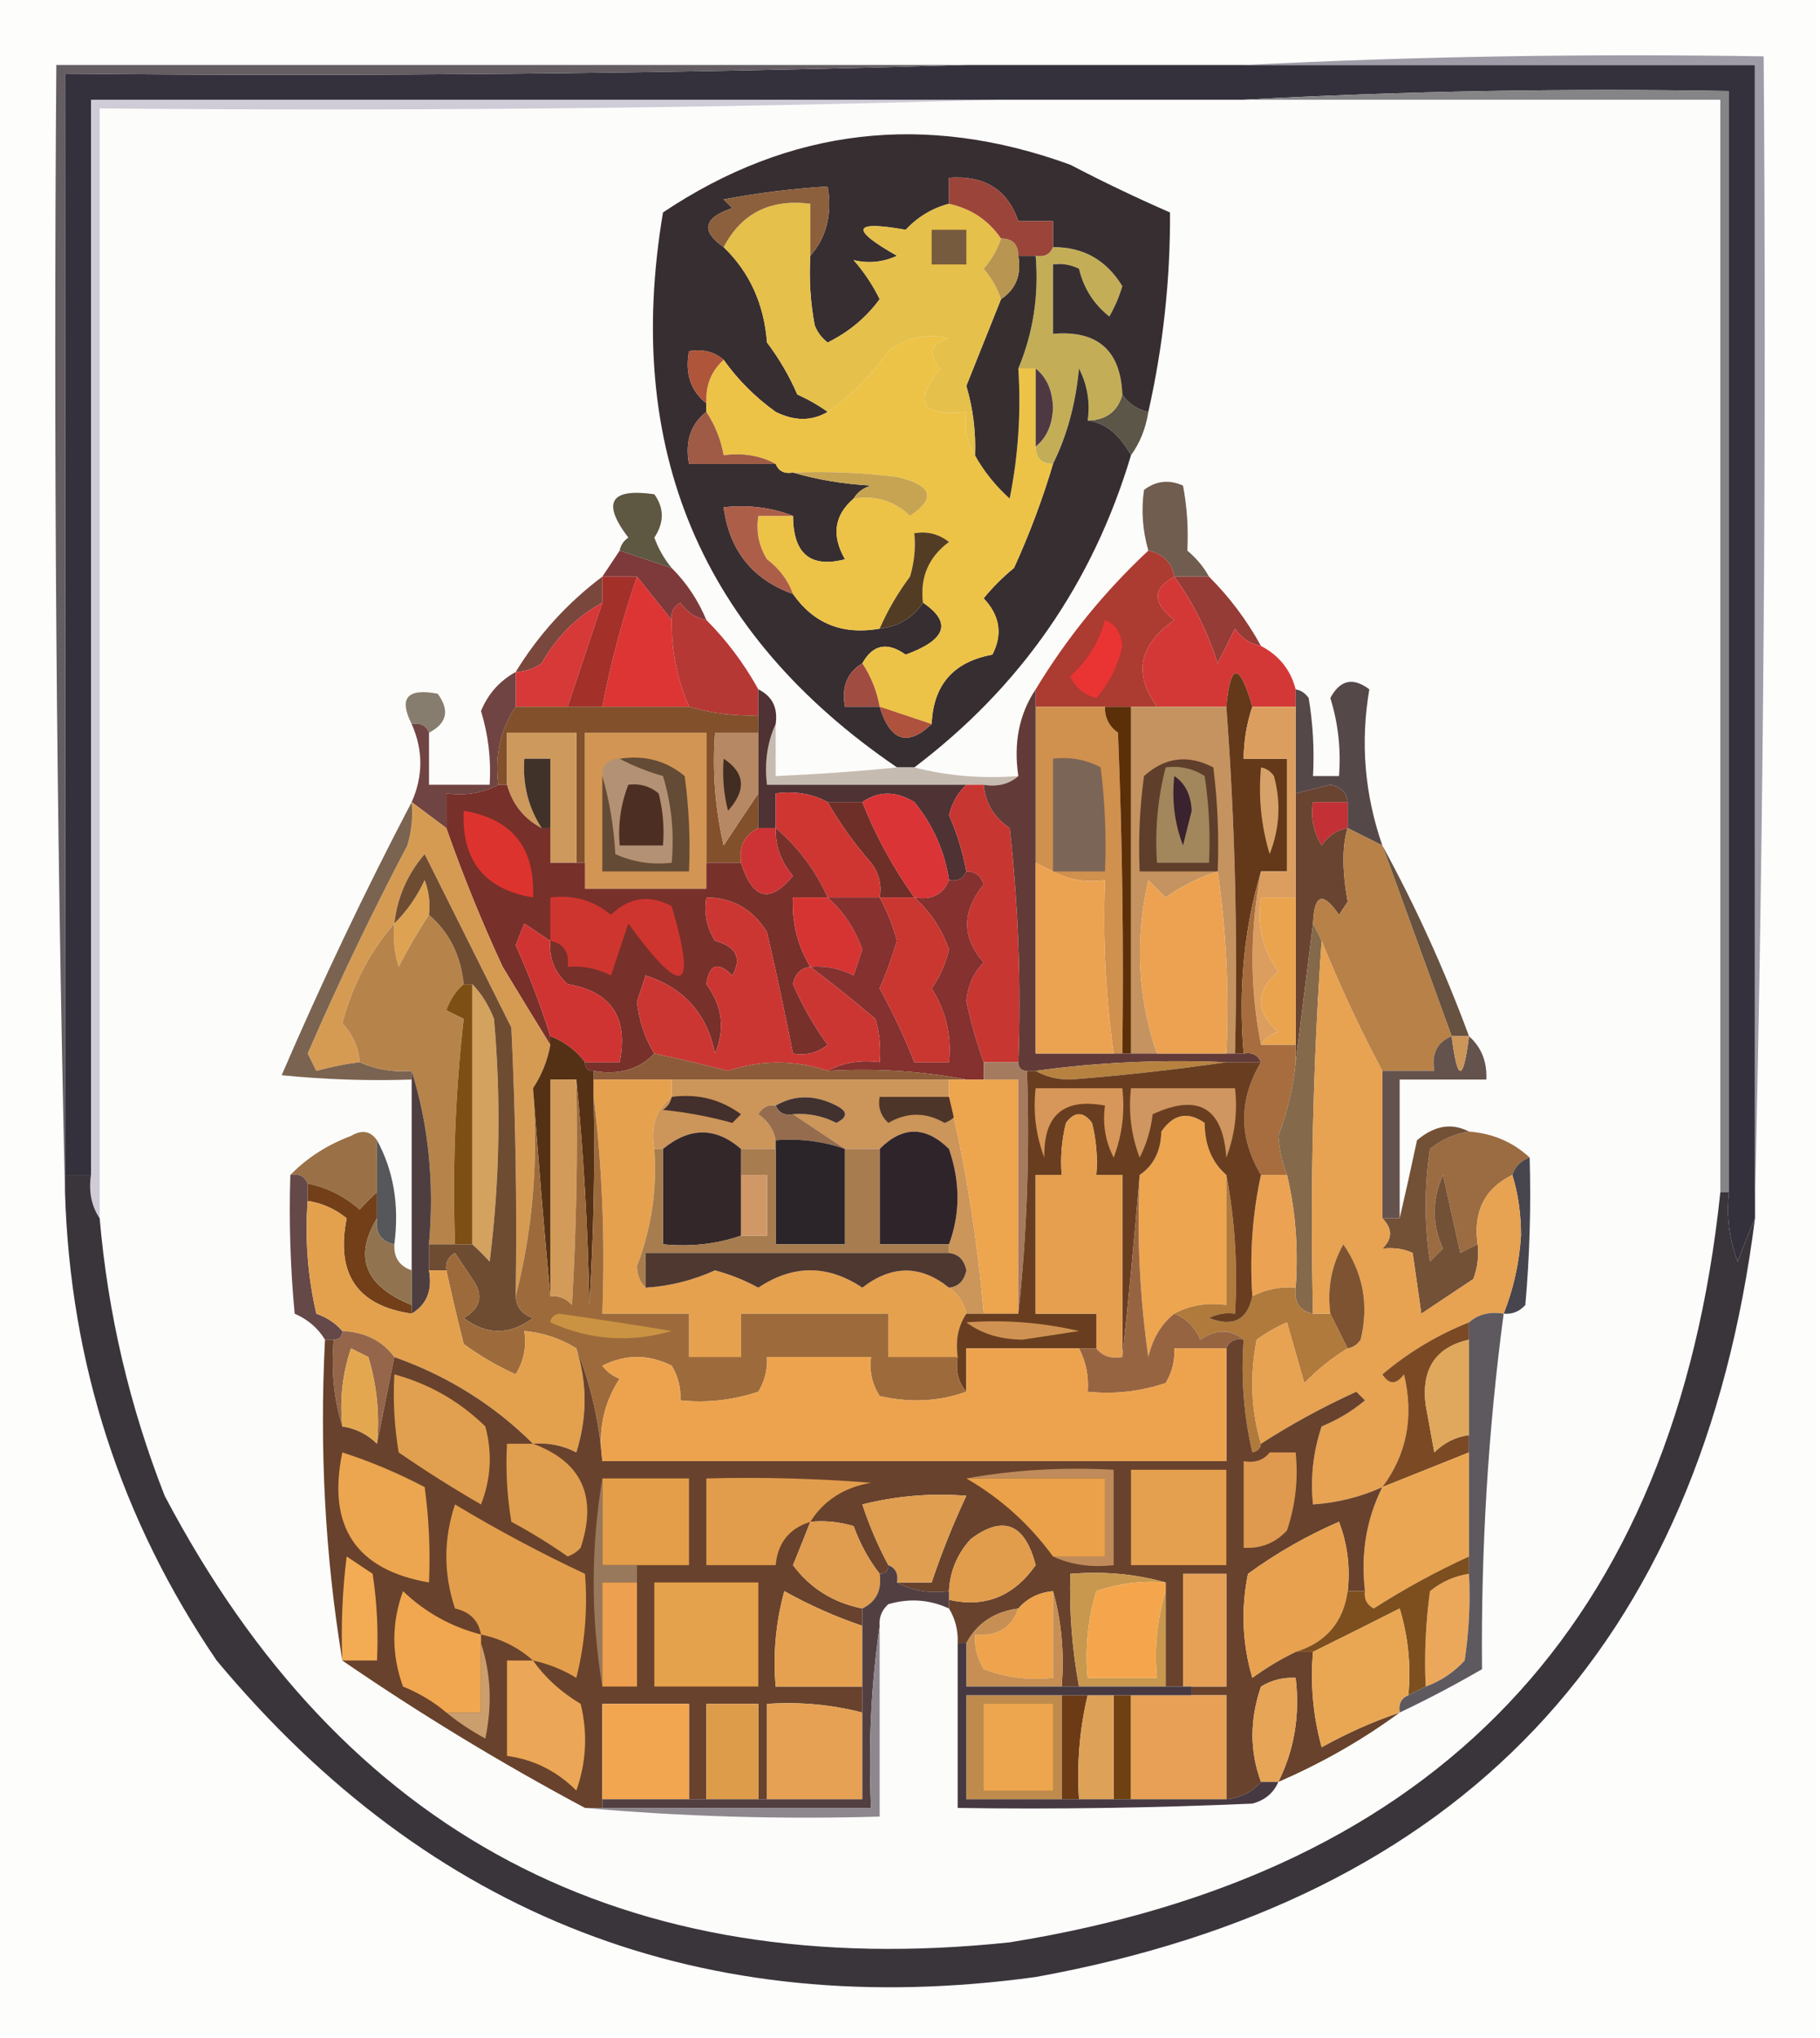 <?xml version="1.0" encoding="UTF-8"?>
<!DOCTYPE svg PUBLIC "-//W3C//DTD SVG 1.1//EN" "http://www.w3.org/Graphics/SVG/1.1/DTD/svg11.dtd">
<svg xmlns="http://www.w3.org/2000/svg" version="1.1" width="210px" height="235px" style="shape-rendering:geometricPrecision; text-rendering:geometricPrecision; image-rendering:optimizeQuality; fill-rule:evenodd; clip-rule:evenodd" xmlns:xlink="http://www.w3.org/1999/xlink">
<g><path style="opacity:1" fill="#fdfdfc" d="M -0.5,-0.5 C 69.5,-0.5 139.5,-0.5 209.5,-0.5C 209.5,77.833 209.5,156.167 209.5,234.5C 139.5,234.5 69.5,234.5 -0.5,234.5C -0.5,156.167 -0.5,77.833 -0.5,-0.5 Z"/></g>
<g><path style="opacity:1" fill="#fcfcfb" d="M 115.5,11.5 C 124.833,11.5 134.167,11.5 143.5,11.5C 161.833,11.5 180.167,11.5 198.5,11.5C 198.5,53.5 198.5,95.5 198.5,137.5C 193.284,187.217 165.951,216.051 116.5,224C 72.046,228.698 39.547,211.531 19,172.5C 14.954,162.196 12.454,151.53 11.5,140.5C 11.5,97.833 11.5,55.167 11.5,12.5C 46.337,12.832 81.004,12.498 115.5,11.5 Z"/></g>
<g><path style="opacity:1" fill="#cfccd7" d="M 115.5,11.5 C 81.004,12.498 46.337,12.832 11.5,12.5C 11.5,55.167 11.5,97.833 11.5,140.5C 10.549,139.081 10.216,137.415 10.5,135.5C 10.5,94.167 10.5,52.833 10.5,11.5C 45.5,11.5 80.5,11.5 115.5,11.5 Z"/></g>
<g><path style="opacity:1" fill="#35313c" d="M 111.5,7.5 C 122.167,7.5 132.833,7.5 143.5,7.5C 163.167,7.5 182.833,7.5 202.5,7.5C 202.5,51.167 202.5,94.833 202.5,138.5C 202.5,139.167 202.5,139.833 202.5,140.5C 201.837,142.042 201.17,143.709 200.5,145.5C 199.52,142.914 199.187,140.247 199.5,137.5C 199.5,95.167 199.5,52.833 199.5,10.5C 180.659,10.17 161.993,10.503 143.5,11.5C 134.167,11.5 124.833,11.5 115.5,11.5C 80.5,11.5 45.5,11.5 10.5,11.5C 10.5,52.833 10.5,94.167 10.5,135.5C 9.5,135.5 8.5,135.5 7.5,135.5C 7.53,93.007 7.53,50.674 7.5,8.5C 42.337,8.832 77.004,8.498 111.5,7.5 Z"/></g>
<g><path style="opacity:1" fill="#7a473d" d="M 69.5,66.5 C 69.5,67.5 69.5,68.5 69.5,69.5C 66.553,71.113 64.22,73.446 62.5,76.5C 61.583,77.127 60.583,77.461 59.5,77.5C 62.123,73.209 65.456,69.543 69.5,66.5 Z"/></g>
<g><path style="opacity:1" fill="#7e3a3b" d="M 71.5,63.5 C 73.5,64.167 75.5,64.833 77.5,65.5C 79.225,67.228 80.559,69.228 81.5,71.5C 80.265,71.279 79.265,70.612 78.5,69.5C 77.703,69.957 77.369,70.624 77.5,71.5C 76.167,69.833 74.833,68.167 73.5,66.5C 72.167,66.5 70.833,66.5 69.5,66.5C 70.167,65.5 70.833,64.5 71.5,63.5 Z"/></g>
<g><path style="opacity:1" fill="#5e5741" d="M 77.5,65.5 C 75.5,64.833 73.5,64.167 71.5,63.5C 71.611,62.883 71.944,62.383 72.5,62C 69.411,57.942 70.411,56.275 75.5,57C 76.649,58.604 76.649,60.27 75.5,62C 75.978,63.303 76.645,64.469 77.5,65.5 Z"/></g>
<g><path style="opacity:1" fill="#705d4f" d="M 139.5,66.5 C 138.167,66.5 136.833,66.5 135.5,66.5C 135.19,64.856 134.19,63.856 132.5,63.5C 131.833,61.181 131.666,58.847 132,56.5C 133.388,55.446 134.888,55.28 136.5,56C 136.964,58.405 137.131,60.905 137,63.5C 138.045,64.373 138.878,65.373 139.5,66.5 Z"/></g>
<g><path style="opacity:1" fill="#5b5647" d="M 129.5,45.5 C 130.222,46.551 131.222,47.218 132.5,47.5C 132.204,49.403 131.537,51.07 130.5,52.5C 129.145,50.071 127.478,48.738 125.5,48.5C 127.632,48.446 128.965,47.446 129.5,45.5 Z"/></g>
<g><path style="opacity:1" fill="#c3ae57" d="M 121.5,28.5 C 124.987,28.476 127.653,29.976 129.5,33C 129.138,34.225 128.638,35.391 128,36.5C 126.209,35.088 125.042,33.255 124.5,31C 123.552,30.517 122.552,30.351 121.5,30.5C 121.5,33.167 121.5,35.833 121.5,38.5C 126.633,38.061 129.3,40.394 129.5,45.5C 128.965,47.446 127.632,48.446 125.5,48.5C 125.799,46.396 125.466,44.396 124.5,42.5C 124.112,46.589 123.112,50.256 121.5,53.5C 120.167,53.5 119.5,52.833 119.5,51.5C 120.765,50.486 121.431,48.986 121.5,47C 121.431,45.014 120.765,43.514 119.5,42.5C 118.833,42.5 118.167,42.5 117.5,42.5C 119.213,38.404 119.879,34.07 119.5,29.5C 120.492,29.672 121.158,29.338 121.5,28.5 Z"/></g>
<g><path style="opacity:1" fill="#372e31" d="M 132.5,47.5 C 131.222,47.218 130.222,46.551 129.5,45.5C 129.3,40.394 126.633,38.061 121.5,38.5C 121.5,35.833 121.5,33.167 121.5,30.5C 122.552,30.351 123.552,30.517 124.5,31C 125.042,33.255 126.209,35.088 128,36.5C 128.638,35.391 129.138,34.225 129.5,33C 127.653,29.976 124.987,28.476 121.5,28.5C 121.5,27.5 121.5,26.5 121.5,25.5C 120.167,25.5 118.833,25.5 117.5,25.5C 116.267,21.868 113.601,20.202 109.5,20.5C 109.5,21.5 109.5,22.5 109.5,23.5C 107.571,24.006 105.905,25.006 104.5,26.5C 98.373,25.404 98.04,26.404 103.5,29.5C 101.892,30.242 100.225,30.409 98.5,30C 99.696,31.364 100.696,32.864 101.5,34.5C 99.95,36.622 97.95,38.289 95.5,39.5C 94.808,38.975 94.308,38.308 94,37.5C 93.503,34.854 93.336,32.187 93.5,29.5C 95.369,27.365 96.036,24.698 95.5,21.5C 91.165,21.788 87.165,22.288 83.5,23C 83.833,23.333 84.167,23.667 84.5,24C 81.158,25.124 80.825,26.624 83.5,28.5C 86.501,31.408 88.168,35.075 88.5,39.5C 89.913,41.368 91.08,43.368 92,45.5C 93.302,46.085 94.469,46.752 95.5,47.5C 93.673,48.582 91.673,48.582 89.5,47.5C 87.145,45.812 85.145,43.812 83.5,41.5C 82.432,40.566 81.099,40.232 79.5,40.5C 79.025,43.082 79.692,45.082 81.5,46.5C 81.5,46.833 81.5,47.167 81.5,47.5C 79.692,48.918 79.025,50.918 79.5,53.5C 82.833,53.5 86.167,53.5 89.5,53.5C 89.842,54.338 90.508,54.672 91.5,54.5C 94.305,55.319 97.305,55.819 100.5,56C 99.584,56.278 98.918,56.778 98.5,57.5C 96.255,59.417 95.921,61.75 97.5,64.5C 93.521,65.538 91.521,63.872 91.5,59.5C 89.052,58.527 86.385,58.194 83.5,58.5C 84.156,63.49 86.823,66.823 91.5,68.5C 93.891,71.917 97.225,73.25 101.5,72.5C 103.674,72.25 105.341,71.25 106.5,69.5C 109.87,71.783 109.204,73.783 104.5,75.5C 102.38,73.991 100.713,74.324 99.5,76.5C 97.744,77.552 97.077,79.219 97.5,81.5C 98.833,81.5 100.167,81.5 101.5,81.5C 102.719,85.473 104.719,86.14 107.5,83.5C 107.683,78.982 110.016,76.315 114.5,75.5C 115.712,73.164 115.379,70.997 113.5,69C 114.535,67.726 115.702,66.56 117,65.5C 118.795,61.564 120.295,57.564 121.5,53.5C 123.112,50.256 124.112,46.589 124.5,42.5C 125.466,44.396 125.799,46.396 125.5,48.5C 127.478,48.738 129.145,50.071 130.5,52.5C 126.095,67.237 117.761,79.237 105.5,88.5C 104.833,88.5 104.167,88.5 103.5,88.5C 80.91,73.102 71.91,51.769 76.5,24.5C 91.09,14.738 106.756,12.904 123.5,19C 127.288,20.978 131.121,22.811 135,24.5C 135.042,32.251 134.209,39.918 132.5,47.5 Z"/></g>
<g><path style="opacity:1" fill="#edc347" d="M 112.5,52.5 C 113.499,54.318 114.832,55.985 116.5,57.5C 117.494,52.544 117.827,47.544 117.5,42.5C 118.167,42.5 118.833,42.5 119.5,42.5C 119.5,45.5 119.5,48.5 119.5,51.5C 119.5,52.833 120.167,53.5 121.5,53.5C 120.295,57.564 118.795,61.564 117,65.5C 115.702,66.56 114.535,67.726 113.5,69C 115.379,70.997 115.712,73.164 114.5,75.5C 110.016,76.315 107.683,78.982 107.5,83.5C 105.5,82.833 103.5,82.167 101.5,81.5C 101.169,79.678 100.502,78.011 99.5,76.5C 100.713,74.324 102.38,73.991 104.5,75.5C 109.204,73.783 109.87,71.783 106.5,69.5C 106.146,66.579 107.146,64.246 109.5,62.5C 108.311,61.571 106.978,61.238 105.5,61.5C 105.66,63.199 105.494,64.866 105,66.5C 103.579,68.405 102.412,70.405 101.5,72.5C 97.225,73.25 93.891,71.917 91.5,68.5C 90.934,66.922 89.934,65.588 88.5,64.5C 87.548,62.955 87.215,61.288 87.5,59.5C 88.833,59.5 90.167,59.5 91.5,59.5C 91.521,63.872 93.521,65.538 97.5,64.5C 95.921,61.75 96.255,59.417 98.5,57.5C 101.044,57.104 103.211,57.771 105,59.5C 108.069,57.45 107.569,55.95 103.5,55C 99.514,54.501 95.514,54.334 91.5,54.5C 90.508,54.672 89.842,54.338 89.5,53.5C 87.735,52.539 85.735,52.205 83.5,52.5C 83.169,50.678 82.502,49.011 81.5,47.5C 81.5,47.167 81.5,46.833 81.5,46.5C 81.402,44.447 82.069,42.78 83.5,41.5C 85.145,43.812 87.145,45.812 89.5,47.5C 91.673,48.582 93.673,48.582 95.5,47.5C 98.21,45.62 100.544,43.287 102.5,40.5C 104.622,38.885 106.955,38.385 109.5,39C 107.311,39.677 106.978,40.844 108.5,42.5C 105.31,46.398 106.31,48.065 111.5,47.5C 111.216,49.415 111.549,51.081 112.5,52.5 Z"/></g>
<g><path style="opacity:1" fill="#533c24" d="M 106.5,69.5 C 105.341,71.25 103.674,72.25 101.5,72.5C 102.412,70.405 103.579,68.405 105,66.5C 105.494,64.866 105.66,63.199 105.5,61.5C 106.978,61.238 108.311,61.571 109.5,62.5C 107.146,64.246 106.146,66.579 106.5,69.5 Z"/></g>
<g><path style="opacity:1" fill="#ac5e48" d="M 91.5,59.5 C 90.167,59.5 88.833,59.5 87.5,59.5C 87.215,61.288 87.548,62.955 88.5,64.5C 89.934,65.588 90.934,66.922 91.5,68.5C 86.823,66.823 84.156,63.49 83.5,58.5C 86.385,58.194 89.052,58.527 91.5,59.5 Z"/></g>
<g><path style="opacity:1" fill="#c7a452" d="M 91.5,54.5 C 95.514,54.334 99.514,54.501 103.5,55C 107.569,55.95 108.069,57.45 105,59.5C 103.211,57.771 101.044,57.104 98.5,57.5C 98.918,56.778 99.584,56.278 100.5,56C 97.305,55.819 94.305,55.319 91.5,54.5 Z"/></g>
<g><path style="opacity:1" fill="#9f5b45" d="M 81.5,47.5 C 82.502,49.011 83.169,50.678 83.5,52.5C 85.735,52.205 87.735,52.539 89.5,53.5C 86.167,53.5 82.833,53.5 79.5,53.5C 79.025,50.918 79.692,48.918 81.5,47.5 Z"/></g>
<g><path style="opacity:1" fill="#4e3943" d="M 119.5,42.5 C 120.765,43.514 121.431,45.014 121.5,47C 121.431,48.986 120.765,50.486 119.5,51.5C 119.5,48.5 119.5,45.5 119.5,42.5 Z"/></g>
<g><path style="opacity:1" fill="#ae553a" d="M 83.5,41.5 C 82.069,42.78 81.402,44.447 81.5,46.5C 79.692,45.082 79.025,43.082 79.5,40.5C 81.099,40.232 82.432,40.566 83.5,41.5 Z"/></g>
<g><path style="opacity:1" fill="#372f2f" d="M 117.5,29.5 C 118.167,29.5 118.833,29.5 119.5,29.5C 119.879,34.07 119.213,38.404 117.5,42.5C 117.827,47.544 117.494,52.544 116.5,57.5C 114.832,55.985 113.499,54.318 112.5,52.5C 112.603,49.781 112.269,47.115 111.5,44.5C 112.836,41.148 114.169,37.814 115.5,34.5C 117.213,33.365 117.88,31.698 117.5,29.5 Z"/></g>
<g><path style="opacity:1" fill="#e5c04b" d="M 93.5,29.5 C 93.336,32.187 93.503,34.854 94,37.5C 94.308,38.308 94.808,38.975 95.5,39.5C 97.95,38.289 99.95,36.622 101.5,34.5C 100.696,32.864 99.696,31.364 98.5,30C 100.225,30.409 101.892,30.242 103.5,29.5C 98.04,26.404 98.373,25.404 104.5,26.5C 105.905,25.006 107.571,24.006 109.5,23.5C 112.05,24.057 114.05,25.39 115.5,27.5C 115.096,28.756 114.429,29.923 113.5,31C 114.429,32.077 115.096,33.244 115.5,34.5C 114.169,37.814 112.836,41.148 111.5,44.5C 112.269,47.115 112.603,49.781 112.5,52.5C 111.549,51.081 111.216,49.415 111.5,47.5C 106.31,48.065 105.31,46.398 108.5,42.5C 106.978,40.844 107.311,39.677 109.5,39C 106.955,38.385 104.622,38.885 102.5,40.5C 100.544,43.287 98.21,45.62 95.5,47.5C 94.469,46.752 93.302,46.085 92,45.5C 91.08,43.368 89.913,41.368 88.5,39.5C 88.168,35.075 86.501,31.408 83.5,28.5C 85.559,24.575 88.892,22.909 93.5,23.5C 93.5,25.5 93.5,27.5 93.5,29.5 Z"/></g>
<g><path style="opacity:1" fill="#b89550" d="M 115.5,27.5 C 116.833,27.5 117.5,28.167 117.5,29.5C 117.88,31.698 117.213,33.365 115.5,34.5C 115.096,33.244 114.429,32.077 113.5,31C 114.429,29.923 115.096,28.756 115.5,27.5 Z"/></g>
<g><path style="opacity:1" fill="#775b3e" d="M 107.5,26.5 C 108.833,26.5 110.167,26.5 111.5,26.5C 111.5,27.833 111.5,29.167 111.5,30.5C 110.167,30.5 108.833,30.5 107.5,30.5C 107.5,29.167 107.5,27.833 107.5,26.5 Z"/></g>
<g><path style="opacity:1" fill="#9b4439" d="M 121.5,28.5 C 121.158,29.338 120.492,29.672 119.5,29.5C 118.833,29.5 118.167,29.5 117.5,29.5C 117.5,28.167 116.833,27.5 115.5,27.5C 114.05,25.39 112.05,24.057 109.5,23.5C 109.5,22.5 109.5,21.5 109.5,20.5C 113.601,20.202 116.267,21.868 117.5,25.5C 118.833,25.5 120.167,25.5 121.5,25.5C 121.5,26.5 121.5,27.5 121.5,28.5 Z"/></g>
<g><path style="opacity:1" fill="#8c603c" d="M 93.5,29.5 C 93.5,27.5 93.5,25.5 93.5,23.5C 88.892,22.909 85.559,24.575 83.5,28.5C 80.825,26.624 81.158,25.124 84.5,24C 84.167,23.667 83.833,23.333 83.5,23C 87.165,22.288 91.165,21.788 95.5,21.5C 96.036,24.698 95.369,27.365 93.5,29.5 Z"/></g>
<g><path style="opacity:1" fill="#953c37" d="M 135.5,66.5 C 136.833,66.5 138.167,66.5 139.5,66.5C 141.878,68.879 143.878,71.545 145.5,74.5C 144.265,74.279 143.265,73.612 142.5,72.5C 141.833,73.833 141.167,75.167 140.5,76.5C 139.328,72.823 137.661,69.489 135.5,66.5 Z"/></g>
<g><path style="opacity:1" fill="#858486" d="M 143.5,11.5 C 161.993,10.503 180.659,10.17 199.5,10.5C 199.5,52.833 199.5,95.167 199.5,137.5C 199.167,137.5 198.833,137.5 198.5,137.5C 198.5,95.5 198.5,53.5 198.5,11.5C 180.167,11.5 161.833,11.5 143.5,11.5 Z"/></g>
<g><path style="opacity:1" fill="#dd3533" d="M 73.5,66.5 C 74.833,68.167 76.167,69.833 77.5,71.5C 77.458,75.009 78.124,78.342 79.5,81.5C 76.167,81.5 72.833,81.5 69.5,81.5C 70.496,76.352 71.829,71.352 73.5,66.5 Z"/></g>
<g><path style="opacity:1" fill="#645d62" d="M 111.5,7.5 C 77.004,8.498 42.337,8.832 7.5,8.5C 7.53,50.674 7.53,93.007 7.5,135.5C 7.5,136.167 7.5,136.833 7.5,137.5C 6.501,94.337 6.168,51.003 6.5,7.5C 41.5,7.5 76.5,7.5 111.5,7.5 Z"/></g>
<g><path style="opacity:1" fill="#d43836" d="M 135.5,66.5 C 137.661,69.489 139.328,72.823 140.5,76.5C 141.167,75.167 141.833,73.833 142.5,72.5C 143.265,73.612 144.265,74.279 145.5,74.5C 147.587,75.585 148.92,77.251 149.5,79.5C 149.5,80.167 149.5,80.833 149.5,81.5C 147.833,81.5 146.167,81.5 144.5,81.5C 142.999,76.362 141.999,76.362 141.5,81.5C 138.833,81.5 136.167,81.5 133.5,81.5C 130.746,77.701 131.413,74.368 135.5,71.5C 132.953,69.546 132.953,67.879 135.5,66.5 Z"/></g>
<g><path style="opacity:1" fill="#d73838" d="M 69.5,69.5 C 68.171,73.472 66.838,77.472 65.5,81.5C 63.5,81.5 61.5,81.5 59.5,81.5C 59.5,80.167 59.5,78.833 59.5,77.5C 60.583,77.461 61.583,77.127 62.5,76.5C 64.22,73.446 66.553,71.113 69.5,69.5 Z"/></g>
<g><path style="opacity:1" fill="#b63835" d="M 81.5,71.5 C 83.853,73.86 85.853,76.526 87.5,79.5C 87.5,80.5 87.5,81.5 87.5,82.5C 84.763,82.599 82.096,82.265 79.5,81.5C 78.124,78.342 77.458,75.009 77.5,71.5C 77.369,70.624 77.703,69.957 78.5,69.5C 79.265,70.612 80.265,71.279 81.5,71.5 Z"/></g>
<g><path style="opacity:1" fill="#a4302a" d="M 69.5,66.5 C 70.833,66.5 72.167,66.5 73.5,66.5C 71.829,71.352 70.496,76.352 69.5,81.5C 68.167,81.5 66.833,81.5 65.5,81.5C 66.838,77.472 68.171,73.472 69.5,69.5C 69.5,68.5 69.5,67.5 69.5,66.5 Z"/></g>
<g><path style="opacity:1" fill="#a14c41" d="M 99.5,76.5 C 100.502,78.011 101.169,79.678 101.5,81.5C 100.167,81.5 98.833,81.5 97.5,81.5C 97.077,79.219 97.744,77.552 99.5,76.5 Z"/></g>
<g><path style="opacity:1" fill="#ac3b31" d="M 132.5,63.5 C 134.19,63.856 135.19,64.856 135.5,66.5C 132.953,67.879 132.953,69.546 135.5,71.5C 131.413,74.368 130.746,77.701 133.5,81.5C 132.5,81.5 131.5,81.5 130.5,81.5C 129.5,81.5 128.5,81.5 127.5,81.5C 124.833,81.5 122.167,81.5 119.5,81.5C 119.5,80.833 119.5,80.167 119.5,79.5C 123.083,73.581 127.416,68.248 132.5,63.5 Z"/></g>
<g><path style="opacity:1" fill="#ea3433" d="M 127.5,71.5 C 128.693,71.97 129.36,72.97 129.5,74.5C 129.002,76.748 128.002,78.748 126.5,80.5C 125.098,80.135 124.098,79.301 123.5,78C 125.509,76.177 126.843,74.01 127.5,71.5 Z"/></g>
<g><path style="opacity:1" fill="#877d6e" d="M 49.5,84.5 C 49.158,83.662 48.492,83.328 47.5,83.5C 45.983,80.505 46.983,79.339 50.5,80C 51.916,81.915 51.582,83.415 49.5,84.5 Z"/></g>
<g><path style="opacity:1" fill="#ae513d" d="M 101.5,81.5 C 103.5,82.167 105.5,82.833 107.5,83.5C 104.719,86.14 102.719,85.473 101.5,81.5 Z"/></g>
<g><path style="opacity:1" fill="#d0904e" d="M 119.5,81.5 C 122.167,81.5 124.833,81.5 127.5,81.5C 127.461,82.756 127.961,83.756 129,84.5C 129.5,96.829 129.667,109.162 129.5,121.5C 129.167,121.5 128.833,121.5 128.5,121.5C 127.577,114.891 127.244,108.224 127.5,101.5C 125.265,101.795 123.265,101.461 121.5,100.5C 120.833,100.167 120.167,99.833 119.5,99.5C 119.5,93.5 119.5,87.5 119.5,81.5 Z"/></g>
<g><path style="opacity:1" fill="#554849" d="M 159.5,97.5 C 158.167,96.833 156.833,96.167 155.5,95.5C 155.5,94.5 155.5,93.5 155.5,92.5C 155.38,91.414 154.713,90.747 153.5,90.5C 152.151,90.846 150.817,91.179 149.5,91.5C 149.5,88.167 149.5,84.833 149.5,81.5C 149.5,80.833 149.5,80.167 149.5,79.5C 150.117,79.611 150.617,79.944 151,80.5C 151.498,83.482 151.665,86.482 151.5,89.5C 152.5,89.5 153.5,89.5 154.5,89.5C 154.74,86.421 154.407,83.421 153.5,80.5C 154.62,78.404 156.12,78.07 158,79.5C 156.953,85.601 157.453,91.601 159.5,97.5 Z"/></g>
<g><path style="opacity:1" fill="#82502b" d="M 59.5,81.5 C 61.5,81.5 63.5,81.5 65.5,81.5C 66.833,81.5 68.167,81.5 69.5,81.5C 72.833,81.5 76.167,81.5 79.5,81.5C 82.096,82.265 84.763,82.599 87.5,82.5C 87.5,83.167 87.5,83.833 87.5,84.5C 85.833,84.5 84.167,84.5 82.5,84.5C 82.174,88.884 82.508,93.217 83.5,97.5C 84.857,95.435 86.19,93.435 87.5,91.5C 87.5,92.833 87.5,94.167 87.5,95.5C 85.896,96.287 85.229,97.62 85.5,99.5C 84.167,99.5 82.833,99.5 81.5,99.5C 81.5,94.5 81.5,89.5 81.5,84.5C 76.833,84.5 72.167,84.5 67.5,84.5C 67.5,89.5 67.5,94.5 67.5,99.5C 67.167,99.5 66.833,99.5 66.5,99.5C 66.5,94.5 66.5,89.5 66.5,84.5C 63.833,84.5 61.167,84.5 58.5,84.5C 58.5,86.5 58.5,88.5 58.5,90.5C 58.167,90.5 57.833,90.5 57.5,90.5C 57.065,87.162 57.732,84.162 59.5,81.5 Z"/></g>
<g><path style="opacity:1" fill="#c59360" d="M 130.5,81.5 C 131.5,81.5 132.5,81.5 133.5,81.5C 136.167,81.5 138.833,81.5 141.5,81.5C 142.496,94.656 142.829,107.99 142.5,121.5C 142.167,121.5 141.833,121.5 141.5,121.5C 141.825,114.313 141.491,107.313 140.5,100.5C 138.427,101.138 136.427,102.138 134.5,103.5C 133.833,102.833 133.167,102.167 132.5,101.5C 130.938,108.42 131.272,115.087 133.5,121.5C 132.5,121.5 131.5,121.5 130.5,121.5C 130.5,108.167 130.5,94.833 130.5,81.5 Z"/></g>
<g><path style="opacity:1" fill="#b68863" d="M 87.5,84.5 C 87.5,86.833 87.5,89.167 87.5,91.5C 86.19,93.435 84.857,95.435 83.5,97.5C 82.508,93.217 82.174,88.884 82.5,84.5C 84.167,84.5 85.833,84.5 87.5,84.5 Z"/></g>
<g><path style="opacity:1" fill="#c6bbb0" d="M 89.5,83.5 C 89.5,85.5 89.5,87.5 89.5,89.5C 94.451,89.283 99.117,88.95 103.5,88.5C 104.167,88.5 104.833,88.5 105.5,88.5C 109.298,89.483 113.298,89.817 117.5,89.5C 116.432,90.434 115.099,90.768 113.5,90.5C 112.833,90.5 112.167,90.5 111.5,90.5C 103.833,90.5 96.167,90.5 88.5,90.5C 88.198,87.941 88.532,85.607 89.5,83.5 Z"/></g>
<g><path style="opacity:1" fill="#704442" d="M 59.5,77.5 C 59.5,78.833 59.5,80.167 59.5,81.5C 57.732,84.162 57.065,87.162 57.5,90.5C 55.735,91.461 53.735,91.795 51.5,91.5C 51.5,92.833 51.5,94.167 51.5,95.5C 50.167,94.5 48.833,93.5 47.5,92.5C 48.833,89.5 48.833,86.5 47.5,83.5C 48.492,83.328 49.158,83.662 49.5,84.5C 49.5,86.5 49.5,88.5 49.5,90.5C 51.833,90.5 54.167,90.5 56.5,90.5C 56.681,87.603 56.348,84.769 55.5,82C 56.315,80.02 57.648,78.52 59.5,77.5 Z"/></g>
<g><path style="opacity:1" fill="#4f3234" d="M 87.5,79.5 C 89.104,80.287 89.771,81.62 89.5,83.5C 88.532,85.607 88.198,87.941 88.5,90.5C 96.167,90.5 103.833,90.5 111.5,90.5C 110.528,91.399 109.862,92.566 109.5,94C 110.418,96.087 111.085,98.253 111.5,100.5C 111.158,101.338 110.492,101.672 109.5,101.5C 108.998,98.159 107.664,95.159 105.5,92.5C 103.364,91.207 101.364,91.207 99.5,92.5C 98.167,92.5 96.833,92.5 95.5,92.5C 93.735,91.539 91.735,91.205 89.5,91.5C 89.5,92.833 89.5,94.167 89.5,95.5C 88.833,95.5 88.167,95.5 87.5,95.5C 87.5,94.167 87.5,92.833 87.5,91.5C 87.5,89.167 87.5,86.833 87.5,84.5C 87.5,83.833 87.5,83.167 87.5,82.5C 87.5,81.5 87.5,80.5 87.5,79.5 Z"/></g>
<g><path style="opacity:1" fill="#412d21" d="M 83.5,87.5 C 85.975,89.121 86.142,91.121 84,93.5C 83.504,91.527 83.338,89.527 83.5,87.5 Z"/></g>
<g><path style="opacity:1" fill="#cd995c" d="M 66.5,99.5 C 65.5,99.5 64.5,99.5 63.5,99.5C 63.5,98.167 63.5,96.833 63.5,95.5C 63.5,92.833 63.5,90.167 63.5,87.5C 62.5,87.5 61.5,87.5 60.5,87.5C 60.287,90.451 60.954,93.118 62.5,95.5C 60.457,94.421 59.124,92.754 58.5,90.5C 58.5,88.5 58.5,86.5 58.5,84.5C 61.167,84.5 63.833,84.5 66.5,84.5C 66.5,89.5 66.5,94.5 66.5,99.5 Z"/></g>
<g><path style="opacity:1" fill="#403129" d="M 63.5,95.5 C 63.167,95.5 62.833,95.5 62.5,95.5C 60.954,93.118 60.287,90.451 60.5,87.5C 61.5,87.5 62.5,87.5 63.5,87.5C 63.5,90.167 63.5,92.833 63.5,95.5 Z"/></g>
<g><path style="opacity:1" fill="#c33136" d="M 155.5,92.5 C 155.5,93.5 155.5,94.5 155.5,95.5C 154.265,95.721 153.265,96.388 152.5,97.5C 151.548,95.955 151.215,94.288 151.5,92.5C 152.833,92.5 154.167,92.5 155.5,92.5 Z"/></g>
<g><path style="opacity:1" fill="#d39553" d="M 81.5,99.5 C 81.5,100.5 81.5,101.5 81.5,102.5C 76.833,102.5 72.167,102.5 67.5,102.5C 67.5,101.5 67.5,100.5 67.5,99.5C 67.5,94.5 67.5,89.5 67.5,84.5C 72.167,84.5 76.833,84.5 81.5,84.5C 81.5,89.5 81.5,94.5 81.5,99.5 Z"/></g>
<g><path style="opacity:1" fill="#b39174" d="M 71.5,87.5 C 72.997,88.306 74.664,88.972 76.5,89.5C 77.487,92.768 77.82,96.102 77.5,99.5C 75.207,99.756 73.041,99.423 71,98.5C 70.82,95.305 70.32,92.305 69.5,89.5C 69.5,88.167 70.167,87.5 71.5,87.5 Z"/></g>
<g><path style="opacity:1" fill="#634b36" d="M 71.5,87.5 C 74.365,87.055 76.865,87.722 79,89.5C 79.499,93.152 79.665,96.818 79.5,100.5C 76.167,100.5 72.833,100.5 69.5,100.5C 69.5,96.833 69.5,93.167 69.5,89.5C 70.32,92.305 70.82,95.305 71,98.5C 73.041,99.423 75.207,99.756 77.5,99.5C 77.82,96.102 77.487,92.768 76.5,89.5C 74.664,88.972 72.997,88.306 71.5,87.5 Z"/></g>
<g><path style="opacity:1" fill="#7b6556" d="M 121.5,100.5 C 121.5,96.167 121.5,91.833 121.5,87.5C 123.467,87.261 125.301,87.594 127,88.5C 127.499,92.486 127.666,96.486 127.5,100.5C 125.5,100.5 123.5,100.5 121.5,100.5 Z"/></g>
<g><path style="opacity:1" fill="#5f3f2b" d="M 140.5,100.5 C 137.5,100.5 134.5,100.5 131.5,100.5C 131.335,96.818 131.501,93.152 132,89.5C 134.418,87.32 137.084,86.987 140,88.5C 140.499,92.486 140.666,96.486 140.5,100.5 Z"/></g>
<g><path style="opacity:1" fill="#a2875d" d="M 134.5,88.5 C 136.144,88.287 137.644,88.62 139,89.5C 139.498,92.817 139.665,96.15 139.5,99.5C 137.5,99.5 135.5,99.5 133.5,99.5C 133.244,95.731 133.577,92.064 134.5,88.5 Z"/></g>
<g><path style="opacity:1" fill="#3a222f" d="M 135.5,89.5 C 136.748,90.334 137.415,91.667 137.5,93.5C 137.167,94.833 136.833,96.167 136.5,97.5C 135.52,94.913 135.187,92.247 135.5,89.5 Z"/></g>
<g><path style="opacity:1" fill="#4d2e22" d="M 72.5,90.5 C 73.822,90.33 74.989,90.663 76,91.5C 76.496,93.473 76.662,95.473 76.5,97.5C 74.833,97.5 73.167,97.5 71.5,97.5C 71.298,95.05 71.631,92.717 72.5,90.5 Z"/></g>
<g><path style="opacity:1" fill="#623b38" d="M 119.5,79.5 C 119.5,80.167 119.5,80.833 119.5,81.5C 119.5,87.5 119.5,93.5 119.5,99.5C 119.5,106.833 119.5,114.167 119.5,121.5C 122.5,121.5 125.5,121.5 128.5,121.5C 128.833,121.5 129.167,121.5 129.5,121.5C 129.833,121.5 130.167,121.5 130.5,121.5C 131.5,121.5 132.5,121.5 133.5,121.5C 136.167,121.5 138.833,121.5 141.5,121.5C 141.833,121.5 142.167,121.5 142.5,121.5C 142.833,121.5 143.167,121.5 143.5,121.5C 144.492,121.328 145.158,121.662 145.5,122.5C 144.167,122.5 142.833,122.5 141.5,122.5C 133.981,122.175 126.648,122.508 119.5,123.5C 119.167,123.5 118.833,123.5 118.5,123.5C 117.833,123.5 117.5,123.167 117.5,122.5C 117.832,113.475 117.498,104.475 116.5,95.5C 114.679,94.272 113.679,92.606 113.5,90.5C 115.099,90.768 116.432,90.434 117.5,89.5C 116.931,85.671 117.598,82.337 119.5,79.5 Z"/></g>
<g><path style="opacity:1" fill="#6e2f28" d="M 95.5,92.5 C 96.833,92.5 98.167,92.5 99.5,92.5C 101.039,96.384 103.039,100.051 105.5,103.5C 104.167,103.5 102.833,103.5 101.5,103.5C 101.762,102.022 101.429,100.689 100.5,99.5C 98.566,97.276 96.899,94.942 95.5,92.5 Z"/></g>
<g><path style="opacity:1" fill="#da3436" d="M 109.5,101.5 C 108.817,103.176 107.483,103.843 105.5,103.5C 103.039,100.051 101.039,96.384 99.5,92.5C 101.364,91.207 103.364,91.207 105.5,92.5C 107.664,95.159 108.998,98.159 109.5,101.5 Z"/></g>
<g><path style="opacity:1" fill="#9f9ca7" d="M 143.5,7.5 C 163.326,6.503 183.326,6.17 203.5,6.5C 203.832,50.67 203.499,94.67 202.5,138.5C 202.5,94.833 202.5,51.167 202.5,7.5C 182.833,7.5 163.167,7.5 143.5,7.5 Z"/></g>
<g><path style="opacity:1" fill="#cf3632" d="M 95.5,92.5 C 96.899,94.942 98.566,97.276 100.5,99.5C 101.429,100.689 101.762,102.022 101.5,103.5C 99.5,103.5 97.5,103.5 95.5,103.5C 94.06,100.334 92.06,97.667 89.5,95.5C 89.5,94.167 89.5,92.833 89.5,91.5C 91.735,91.205 93.735,91.539 95.5,92.5 Z"/></g>
<g><path style="opacity:1" fill="#77302a" d="M 57.5,90.5 C 57.833,90.5 58.167,90.5 58.5,90.5C 59.124,92.754 60.457,94.421 62.5,95.5C 62.833,95.5 63.167,95.5 63.5,95.5C 63.5,96.833 63.5,98.167 63.5,99.5C 64.5,99.5 65.5,99.5 66.5,99.5C 66.833,99.5 67.167,99.5 67.5,99.5C 67.5,100.5 67.5,101.5 67.5,102.5C 72.167,102.5 76.833,102.5 81.5,102.5C 81.5,101.5 81.5,100.5 81.5,99.5C 82.833,99.5 84.167,99.5 85.5,99.5C 86.837,103.744 88.837,104.244 91.5,101C 90.115,99.403 89.449,97.57 89.5,95.5C 92.06,97.667 94.06,100.334 95.5,103.5C 94.167,103.5 92.833,103.5 91.5,103.5C 91.365,106.417 92.032,109.084 93.5,111.5C 92.414,111.62 91.747,112.287 91.5,113.5C 92.58,115.996 93.914,118.33 95.5,120.5C 94.311,121.429 92.978,121.762 91.5,121.5C 90.578,116.849 89.578,112.182 88.5,107.5C 86.868,104.854 84.535,103.521 81.5,103.5C 81.215,105.288 81.548,106.955 82.5,108.5C 84.96,109.16 85.626,110.494 84.5,112.5C 82.833,110.833 81.833,111.167 81.5,113.5C 83.356,116.036 83.689,118.702 82.5,121.5C 81.597,116.931 78.931,113.931 74.5,112.5C 74.167,113.5 73.833,114.5 73.5,115.5C 73.719,117.693 74.385,119.693 75.5,121.5C 73.721,123.344 71.388,124.01 68.5,123.5C 67.833,123.5 67.5,123.167 67.5,122.5C 68.833,122.5 70.167,122.5 71.5,122.5C 72.526,117.337 70.526,114.337 65.5,113.5C 63.995,112.158 63.328,110.492 63.5,108.5C 62.518,107.859 61.518,107.193 60.5,106.5C 60.167,107.333 59.833,108.167 59.5,109C 61.071,112.486 62.404,115.986 63.5,119.5C 63.5,119.833 63.5,120.167 63.5,120.5C 61.705,117.596 59.872,114.596 58,111.5C 55.578,106.28 53.411,100.947 51.5,95.5C 51.5,94.167 51.5,92.833 51.5,91.5C 53.735,91.795 55.735,91.461 57.5,90.5 Z"/></g>
<g><path style="opacity:1" fill="#cd3335" d="M 87.5,95.5 C 88.167,95.5 88.833,95.5 89.5,95.5C 89.449,97.57 90.115,99.403 91.5,101C 88.837,104.244 86.837,103.744 85.5,99.5C 85.229,97.62 85.896,96.287 87.5,95.5 Z"/></g>
<g><path style="opacity:1" fill="#dd332e" d="M 53.5,93.5 C 59.095,94.433 61.762,97.766 61.5,103.5C 55.905,102.567 53.238,99.234 53.5,93.5 Z"/></g>
<g><path style="opacity:1" fill="#cf352f" d="M 63.5,108.5 C 63.5,106.833 63.5,105.167 63.5,103.5C 66.144,103.16 68.478,103.827 70.5,105.5C 72.599,103.466 74.932,103.132 77.5,104.5C 80.462,114.503 78.795,115.17 72.5,106.5C 71.833,108.5 71.167,110.5 70.5,112.5C 68.929,111.691 67.262,111.357 65.5,111.5C 65.715,109.821 65.048,108.821 63.5,108.5 Z"/></g>
<g><path style="opacity:1" fill="#694431" d="M 155.5,92.5 C 154.167,92.5 152.833,92.5 151.5,92.5C 151.215,94.288 151.548,95.955 152.5,97.5C 153.265,96.388 154.265,95.721 155.5,95.5C 154.857,97.507 154.857,100.341 155.5,104C 155.167,104.5 154.833,105 154.5,105.5C 152.633,102.771 151.633,103.104 151.5,106.5C 150.833,111.833 150.167,117.167 149.5,122.5C 149.5,121.833 149.5,121.167 149.5,120.5C 149.5,114.833 149.5,109.167 149.5,103.5C 149.5,99.5 149.5,95.5 149.5,91.5C 150.817,91.179 152.151,90.846 153.5,90.5C 154.713,90.747 155.38,91.414 155.5,92.5 Z"/></g>
<g><path style="opacity:1" fill="#eca351" d="M 119.5,99.5 C 120.167,99.833 120.833,100.167 121.5,100.5C 123.265,101.461 125.265,101.795 127.5,101.5C 127.244,108.224 127.577,114.891 128.5,121.5C 125.5,121.5 122.5,121.5 119.5,121.5C 119.5,114.167 119.5,106.833 119.5,99.5 Z"/></g>
<g><path style="opacity:1" fill="#633919" d="M 144.5,81.5 C 143.85,83.435 143.517,85.435 143.5,87.5C 145.167,87.5 146.833,87.5 148.5,87.5C 148.5,91.833 148.5,96.167 148.5,100.5C 147.5,100.5 146.5,100.5 145.5,100.5C 143.539,107.087 142.872,114.087 143.5,121.5C 143.167,121.5 142.833,121.5 142.5,121.5C 142.829,107.99 142.496,94.656 141.5,81.5C 141.999,76.362 142.999,76.362 144.5,81.5 Z"/></g>
<g><path style="opacity:1" fill="#d6a269" d="M 145.5,88.5 C 146.117,88.611 146.617,88.944 147,89.5C 147.821,92.554 147.655,95.554 146.5,98.5C 145.513,95.232 145.18,91.898 145.5,88.5 Z"/></g>
<g><path style="opacity:1" fill="#eba44e" d="M 149.5,103.5 C 149.5,109.167 149.5,114.833 149.5,120.5C 148.167,120.5 146.833,120.5 145.5,120.5C 145.918,119.778 146.584,119.278 147.5,119C 144.833,116.667 144.833,114.333 147.5,112C 145.679,109.544 145.012,106.711 145.5,103.5C 146.833,103.5 148.167,103.5 149.5,103.5 Z"/></g>
<g><path style="opacity:1" fill="#d69b53" d="M 47.5,92.5 C 48.833,93.5 50.167,94.5 51.5,95.5C 53.411,100.947 55.578,106.28 58,111.5C 59.872,114.596 61.705,117.596 63.5,120.5C 63.169,122.322 62.502,123.989 61.5,125.5C 62.133,133.903 61.467,141.903 59.5,149.5C 59.666,139.161 59.5,128.828 59,118.5C 55.667,111.833 52.333,105.167 49,98.5C 47.007,100.818 45.841,103.484 45.5,106.5C 42.665,109.791 40.665,113.624 39.5,118C 40.707,119.3 41.374,120.8 41.5,122.5C 39.971,122.681 38.304,123.014 36.5,123.5C 36.167,122.833 35.833,122.167 35.5,121.5C 39.057,113.307 42.891,105.307 47,97.5C 47.493,95.866 47.66,94.199 47.5,92.5 Z"/></g>
<g><path style="opacity:1" fill="#dda352" d="M 49.5,105.5 C 48.249,107.382 47.082,109.382 46,111.5C 45.507,109.866 45.34,108.199 45.5,106.5C 46.931,105.097 48.098,103.431 49,101.5C 49.49,102.793 49.657,104.127 49.5,105.5 Z"/></g>
<g><path style="opacity:1" fill="#c83632" d="M 111.5,90.5 C 112.167,90.5 112.833,90.5 113.5,90.5C 113.679,92.606 114.679,94.272 116.5,95.5C 117.498,104.475 117.832,113.475 117.5,122.5C 116.167,122.5 114.833,122.5 113.5,122.5C 112.688,120.257 112.021,117.924 111.5,115.5C 111.649,113.68 112.316,112.18 113.5,111C 110.958,108.131 110.958,105.131 113.5,102C 113.164,100.97 112.497,100.47 111.5,100.5C 111.085,98.253 110.418,96.087 109.5,94C 109.862,92.566 110.528,91.399 111.5,90.5 Z"/></g>
<g><path style="opacity:1" fill="#dc9e5f" d="M 144.5,81.5 C 146.167,81.5 147.833,81.5 149.5,81.5C 149.5,84.833 149.5,88.167 149.5,91.5C 149.5,95.5 149.5,99.5 149.5,103.5C 148.167,103.5 146.833,103.5 145.5,103.5C 145.012,106.711 145.679,109.544 147.5,112C 144.833,114.333 144.833,116.667 147.5,119C 146.584,119.278 145.918,119.778 145.5,120.5C 144.191,113.932 144.191,107.266 145.5,100.5C 146.5,100.5 147.5,100.5 148.5,100.5C 148.5,96.167 148.5,91.833 148.5,87.5C 146.833,87.5 145.167,87.5 143.5,87.5C 143.517,85.435 143.85,83.435 144.5,81.5 Z"/></g>
<g><path style="opacity:1" fill="#d63433" d="M 95.5,103.5 C 97.313,105.106 98.646,107.106 99.5,109.5C 99.167,110.5 98.833,111.5 98.5,112.5C 96.929,111.691 95.262,111.357 93.5,111.5C 92.032,109.084 91.365,106.417 91.5,103.5C 92.833,103.5 94.167,103.5 95.5,103.5 Z"/></g>
<g><path style="opacity:1" fill="#675140" d="M 159.5,97.5 C 163.344,104.527 166.677,111.86 169.5,119.5C 168.833,119.5 168.167,119.5 167.5,119.5C 164.823,112.151 162.157,104.818 159.5,97.5 Z"/></g>
<g><path style="opacity:1" fill="#d03432" d="M 63.5,108.5 C 63.328,110.492 63.995,112.158 65.5,113.5C 70.526,114.337 72.526,117.337 71.5,122.5C 70.167,122.5 68.833,122.5 67.5,122.5C 66.455,121.122 65.122,120.122 63.5,119.5C 62.404,115.986 61.071,112.486 59.5,109C 59.833,108.167 60.167,107.333 60.5,106.5C 61.518,107.193 62.518,107.859 63.5,108.5 Z"/></g>
<g><path style="opacity:1" fill="#eda251" d="M 140.5,100.5 C 141.491,107.313 141.825,114.313 141.5,121.5C 138.833,121.5 136.167,121.5 133.5,121.5C 131.272,115.087 130.938,108.42 132.5,101.5C 133.167,102.167 133.833,102.833 134.5,103.5C 136.427,102.138 138.427,101.138 140.5,100.5 Z"/></g>
<g><path style="opacity:1" fill="#b78148" d="M 155.5,95.5 C 156.833,96.167 158.167,96.833 159.5,97.5C 162.157,104.818 164.823,112.151 167.5,119.5C 165.824,120.183 165.157,121.517 165.5,123.5C 163.5,123.5 161.5,123.5 159.5,123.5C 156.95,118.726 154.616,113.726 152.5,108.5C 152.167,107.833 151.833,107.167 151.5,106.5C 151.633,103.104 152.633,102.771 154.5,105.5C 154.833,105 155.167,104.5 155.5,104C 154.857,100.341 154.857,97.507 155.5,95.5 Z"/></g>
<g><path style="opacity:1" fill="#7a6350" d="M 47.5,92.5 C 47.66,94.199 47.493,95.866 47,97.5C 42.891,105.307 39.057,113.307 35.5,121.5C 35.833,122.167 36.167,122.833 36.5,123.5C 38.304,123.014 39.971,122.681 41.5,122.5C 43.379,123.341 45.379,123.675 47.5,123.5C 47.5,123.833 47.5,124.167 47.5,124.5C 42.489,124.666 37.489,124.499 32.5,124C 37.147,113.211 42.147,102.711 47.5,92.5 Z"/></g>
<g><path style="opacity:1" fill="#5b3008" d="M 127.5,81.5 C 128.5,81.5 129.5,81.5 130.5,81.5C 130.5,94.833 130.5,108.167 130.5,121.5C 130.167,121.5 129.833,121.5 129.5,121.5C 129.667,109.162 129.5,96.829 129,84.5C 127.961,83.756 127.461,82.756 127.5,81.5 Z"/></g>
<g><path style="opacity:1" fill="#84312f" d="M 111.5,100.5 C 112.497,100.47 113.164,100.97 113.5,102C 110.958,105.131 110.958,108.131 113.5,111C 112.316,112.18 111.649,113.68 111.5,115.5C 112.021,117.924 112.688,120.257 113.5,122.5C 113.5,123.167 113.5,123.833 113.5,124.5C 112.833,124.5 112.167,124.5 111.5,124.5C 106.36,123.512 101.026,123.179 95.5,123.5C 97.265,122.539 99.265,122.205 101.5,122.5C 101.66,120.801 101.494,119.134 101,117.5C 98.452,115.341 95.952,113.341 93.5,111.5C 95.262,111.357 96.929,111.691 98.5,112.5C 98.833,111.5 99.167,110.5 99.5,109.5C 98.646,107.106 97.313,105.106 95.5,103.5C 97.5,103.5 99.5,103.5 101.5,103.5C 102.347,105.029 103.014,106.696 103.5,108.5C 102.932,110.369 102.266,112.203 101.5,114C 103.038,116.793 104.371,119.626 105.5,122.5C 106.833,122.5 108.167,122.5 109.5,122.5C 109.813,119.428 109.146,116.595 107.5,114C 108.456,112.635 109.122,111.135 109.5,109.5C 108.646,107.106 107.313,105.106 105.5,103.5C 107.483,103.843 108.817,103.176 109.5,101.5C 110.492,101.672 111.158,101.338 111.5,100.5 Z"/></g>
<g><path style="opacity:1" fill="#ca3630" d="M 101.5,103.5 C 102.833,103.5 104.167,103.5 105.5,103.5C 107.313,105.106 108.646,107.106 109.5,109.5C 109.122,111.135 108.456,112.635 107.5,114C 109.146,116.595 109.813,119.428 109.5,122.5C 108.167,122.5 106.833,122.5 105.5,122.5C 104.371,119.626 103.038,116.793 101.5,114C 102.266,112.203 102.932,110.369 103.5,108.5C 103.014,106.696 102.347,105.029 101.5,103.5 Z"/></g>
<g><path style="opacity:1" fill="#b6844b" d="M 49.5,105.5 C 51.847,107.527 53.181,110.194 53.5,113.5C 52.609,114.261 51.942,115.261 51.5,116.5C 52.167,116.833 52.833,117.167 53.5,117.5C 52.529,126.112 52.196,134.779 52.5,143.5C 51.5,143.5 50.5,143.5 49.5,143.5C 50.126,136.416 49.459,129.75 47.5,123.5C 45.379,123.675 43.379,123.341 41.5,122.5C 41.374,120.8 40.707,119.3 39.5,118C 40.665,113.624 42.665,109.791 45.5,106.5C 45.34,108.199 45.507,109.866 46,111.5C 47.082,109.382 48.249,107.382 49.5,105.5 Z"/></g>
<g><path style="opacity:1" fill="#cb3633" d="M 93.5,111.5 C 95.952,113.341 98.452,115.341 101,117.5C 101.494,119.134 101.66,120.801 101.5,122.5C 99.265,122.205 97.265,122.539 95.5,123.5C 91.678,122.211 87.844,122.211 84,123.5C 81.165,122.767 78.332,122.1 75.5,121.5C 74.385,119.693 73.719,117.693 73.5,115.5C 73.833,114.5 74.167,113.5 74.5,112.5C 78.931,113.931 81.597,116.931 82.5,121.5C 83.689,118.702 83.356,116.036 81.5,113.5C 81.833,111.167 82.833,110.833 84.5,112.5C 85.626,110.494 84.96,109.16 82.5,108.5C 81.548,106.955 81.215,105.288 81.5,103.5C 84.535,103.521 86.868,104.854 88.5,107.5C 89.578,112.182 90.578,116.849 91.5,121.5C 92.978,121.762 94.311,121.429 95.5,120.5C 93.914,118.33 92.58,115.996 91.5,113.5C 91.747,112.287 92.414,111.62 93.5,111.5 Z"/></g>
<g><path style="opacity:1" fill="#b78240" d="M 141.5,122.5 C 135.67,123.351 129.67,124.018 123.5,124.5C 121.955,124.489 120.622,124.156 119.5,123.5C 126.648,122.508 133.981,122.175 141.5,122.5 Z"/></g>
<g><path style="opacity:1" fill="#8c5b39" d="M 75.5,121.5 C 78.332,122.1 81.165,122.767 84,123.5C 87.844,122.211 91.678,122.211 95.5,123.5C 101.026,123.179 106.36,123.512 111.5,124.5C 110.833,124.5 110.167,124.5 109.5,124.5C 98.833,124.5 88.167,124.5 77.5,124.5C 74.5,124.5 71.5,124.5 68.5,124.5C 68.5,124.167 68.5,123.833 68.5,123.5C 71.388,124.01 73.721,123.344 75.5,121.5 Z"/></g>
<g><path style="opacity:1" fill="#64524c" d="M 167.5,119.5 C 168.167,124.833 168.833,124.833 169.5,119.5C 170.931,120.78 171.598,122.447 171.5,124.5C 168.167,124.5 164.833,124.5 161.5,124.5C 161.5,129.833 161.5,135.167 161.5,140.5C 160.833,140.5 160.167,140.5 159.5,140.5C 159.5,134.833 159.5,129.167 159.5,123.5C 161.5,123.5 163.5,123.5 165.5,123.5C 165.157,121.517 165.824,120.183 167.5,119.5 Z"/></g>
<g><path style="opacity:1" fill="#cc9659" d="M 167.5,119.5 C 168.167,119.5 168.833,119.5 169.5,119.5C 168.833,124.833 168.167,124.833 167.5,119.5 Z"/></g>
<g><path style="opacity:1" fill="#cc9559" d="M 77.5,124.5 C 88.167,124.5 98.833,124.5 109.5,124.5C 109.5,125.167 109.5,125.833 109.5,126.5C 111.429,134.473 112.763,142.807 113.5,151.5C 112.833,151.5 112.167,151.5 111.5,151.5C 111.218,150.222 110.551,149.222 109.5,148.5C 110.586,148.38 111.253,147.713 111.5,146.5C 111.253,145.287 110.586,144.62 109.5,144.5C 109.5,144.167 109.5,143.833 109.5,143.5C 110.808,139.981 110.808,136.315 109.5,132.5C 106.799,129.848 104.132,129.848 101.5,132.5C 100.167,132.5 98.833,132.5 97.5,132.5C 95.5,131.167 93.5,129.833 91.5,128.5C 93.262,128.357 94.929,128.691 96.5,129.5C 97.833,128.833 97.833,128.167 96.5,127.5C 94.028,126.234 91.694,126.234 89.5,127.5C 88.624,127.369 87.957,127.702 87.5,128.5C 88.612,129.265 89.279,130.265 89.5,131.5C 89.5,131.833 89.5,132.167 89.5,132.5C 88.167,132.5 86.833,132.5 85.5,132.5C 82.578,129.966 79.578,129.966 76.5,132.5C 76.167,132.5 75.833,132.5 75.5,132.5C 75.025,129.918 75.692,127.918 77.5,126.5C 77.5,125.833 77.5,125.167 77.5,124.5 Z"/></g>
<g><path style="opacity:1" fill="#7d4f15" d="M 53.5,113.5 C 53.833,113.5 54.167,113.5 54.5,113.5C 54.5,123.5 54.5,133.5 54.5,143.5C 53.833,143.5 53.167,143.5 52.5,143.5C 52.196,134.779 52.529,126.112 53.5,117.5C 52.833,117.167 52.167,116.833 51.5,116.5C 51.942,115.261 52.609,114.261 53.5,113.5 Z"/></g>
<g><path style="opacity:1" fill="#432f2b" d="M 77.5,126.5 C 80.482,126.104 83.149,126.771 85.5,128.5C 85.167,128.833 84.833,129.167 84.5,129.5C 81.891,128.77 79.224,128.27 76.5,128C 77.056,127.617 77.389,127.117 77.5,126.5 Z"/></g>
<g><path style="opacity:1" fill="#41322f" d="M 91.5,128.5 C 90.508,128.672 89.842,128.338 89.5,127.5C 91.694,126.234 94.028,126.234 96.5,127.5C 97.833,128.167 97.833,128.833 96.5,129.5C 94.929,128.691 93.262,128.357 91.5,128.5 Z"/></g>
<g><path style="opacity:1" fill="#4d3629" d="M 109.5,126.5 C 110.85,127.824 110.683,128.824 109,129.5C 106.815,128.242 104.648,128.242 102.5,129.5C 101.614,128.675 101.281,127.675 101.5,126.5C 104.167,126.5 106.833,126.5 109.5,126.5 Z"/></g>
<g><path style="opacity:1" fill="#4e3e40" d="M 47.5,123.5 C 49.459,129.75 50.126,136.416 49.5,143.5C 49.5,144.5 49.5,145.5 49.5,146.5C 49.923,148.781 49.256,150.448 47.5,151.5C 47.5,151.167 47.5,150.833 47.5,150.5C 47.5,149.167 47.5,147.833 47.5,146.5C 47.5,139.167 47.5,131.833 47.5,124.5C 47.5,124.167 47.5,123.833 47.5,123.5 Z"/></g>
<g><path style="opacity:1" fill="#956c4d" d="M 89.5,127.5 C 89.842,128.338 90.508,128.672 91.5,128.5C 93.5,129.833 95.5,131.167 97.5,132.5C 94.945,131.612 92.279,131.279 89.5,131.5C 89.279,130.265 88.612,129.265 87.5,128.5C 87.957,127.702 88.624,127.369 89.5,127.5 Z"/></g>
<g><path style="opacity:1" fill="#a76d3e" d="M 145.5,100.5 C 144.191,107.266 144.191,113.932 145.5,120.5C 146.833,120.5 148.167,120.5 149.5,120.5C 149.5,121.167 149.5,121.833 149.5,122.5C 149.212,125.397 148.545,128.23 147.5,131C 147.605,132.592 147.939,134.092 148.5,135.5C 147.5,135.5 146.5,135.5 145.5,135.5C 142.918,131.16 142.918,126.827 145.5,122.5C 145.158,121.662 144.492,121.328 143.5,121.5C 142.872,114.087 143.539,107.087 145.5,100.5 Z"/></g>
<g><path style="opacity:1" fill="#9a7147" d="M 43.5,131.5 C 43.5,133.5 43.5,135.5 43.5,137.5C 42.849,138.091 42.182,138.757 41.5,139.5C 39.757,137.962 37.757,136.962 35.5,136.5C 35.158,135.662 34.492,135.328 33.5,135.5C 35.428,133.526 37.761,132.026 40.5,131C 41.749,130.26 42.749,130.427 43.5,131.5 Z"/></g>
<g><path style="opacity:1" fill="#d4a25f" d="M 54.5,113.5 C 55.559,114.6 56.392,115.934 57,117.5C 57.832,126.851 57.665,136.184 56.5,145.5C 55.818,144.757 55.151,144.091 54.5,143.5C 54.5,133.5 54.5,123.5 54.5,113.5 Z"/></g>
<g><path style="opacity:1" fill="#332729" d="M 85.5,132.5 C 85.5,133.5 85.5,134.5 85.5,135.5C 85.5,137.833 85.5,140.167 85.5,142.5C 82.713,143.477 79.713,143.81 76.5,143.5C 76.5,139.833 76.5,136.167 76.5,132.5C 79.578,129.966 82.578,129.966 85.5,132.5 Z"/></g>
<g><path style="opacity:1" fill="#2f242a" d="M 109.5,143.5 C 106.833,143.5 104.167,143.5 101.5,143.5C 101.5,139.833 101.5,136.167 101.5,132.5C 104.132,129.848 106.799,129.848 109.5,132.5C 110.808,136.315 110.808,139.981 109.5,143.5 Z"/></g>
<g><path style="opacity:1" fill="#723f19" d="M 35.5,136.5 C 37.757,136.962 39.757,137.962 41.5,139.5C 42.182,138.757 42.849,138.091 43.5,137.5C 43.5,138.5 43.5,139.5 43.5,140.5C 40.786,144.996 42.12,148.329 47.5,150.5C 47.5,150.833 47.5,151.167 47.5,151.5C 41.218,150.585 38.718,146.918 40,140.5C 38.67,139.418 37.17,138.751 35.5,138.5C 35.5,137.833 35.5,137.167 35.5,136.5 Z"/></g>
<g><path style="opacity:1" fill="#543115" d="M 63.5,119.5 C 65.122,120.122 66.455,121.122 67.5,122.5C 67.5,123.167 67.833,123.5 68.5,123.5C 68.5,123.833 68.5,124.167 68.5,124.5C 68.5,125.167 68.5,125.833 68.5,126.5C 68.666,134.507 68.5,142.507 68,150.5C 67.83,141.657 67.33,132.99 66.5,124.5C 65.5,124.5 64.5,124.5 63.5,124.5C 63.5,132.833 63.5,141.167 63.5,149.5C 62.805,142.072 62.138,134.072 61.5,125.5C 62.502,123.989 63.169,122.322 63.5,120.5C 63.5,120.167 63.5,119.833 63.5,119.5 Z"/></g>
<g><path style="opacity:1" fill="#2b2428" d="M 89.5,131.5 C 92.279,131.279 94.945,131.612 97.5,132.5C 97.5,136.167 97.5,139.833 97.5,143.5C 94.833,143.5 92.167,143.5 89.5,143.5C 89.5,139.833 89.5,136.167 89.5,132.5C 89.5,132.167 89.5,131.833 89.5,131.5 Z"/></g>
<g><path style="opacity:1" fill="#85694b" d="M 151.5,106.5 C 151.833,107.167 152.167,107.833 152.5,108.5C 151.504,122.657 151.171,136.99 151.5,151.5C 149.952,151.179 149.285,150.179 149.5,148.5C 149.818,143.968 149.485,139.634 148.5,135.5C 147.939,134.092 147.605,132.592 147.5,131C 148.545,128.23 149.212,125.397 149.5,122.5C 150.167,117.167 150.833,111.833 151.5,106.5 Z"/></g>
<g><path style="opacity:1" fill="#55575a" d="M 43.5,131.5 C 45.423,135.029 46.089,139.029 45.5,143.5C 43.952,143.179 43.285,142.179 43.5,140.5C 43.5,139.5 43.5,138.5 43.5,137.5C 43.5,135.5 43.5,133.5 43.5,131.5 Z"/></g>
<g><path style="opacity:1" fill="#d39b5a" d="M 66.5,124.5 C 66.666,133.173 66.5,141.84 66,150.5C 65.329,149.748 64.496,149.414 63.5,149.5C 63.5,141.167 63.5,132.833 63.5,124.5C 64.5,124.5 65.5,124.5 66.5,124.5 Z"/></g>
<g><path style="opacity:1" fill="#eba353" d="M 145.5,135.5 C 146.5,135.5 147.5,135.5 148.5,135.5C 149.485,139.634 149.818,143.968 149.5,148.5C 147.708,148.366 146.042,148.699 144.5,149.5C 144.181,144.637 144.514,139.97 145.5,135.5 Z"/></g>
<g><path style="opacity:1" fill="#e6a14e" d="M 68.5,124.5 C 71.5,124.5 74.5,124.5 77.5,124.5C 77.5,125.167 77.5,125.833 77.5,126.5C 75.692,127.918 75.025,129.918 75.5,132.5C 75.835,137.154 75.169,141.654 73.5,146C 73.528,147.07 73.861,147.903 74.5,148.5C 77.266,148.33 79.933,147.664 82.5,146.5C 84.246,146.971 85.913,147.638 87.5,148.5C 91.5,145.833 95.5,145.833 99.5,148.5C 102.897,145.871 106.231,145.871 109.5,148.5C 110.551,149.222 111.218,150.222 111.5,151.5C 110.549,152.919 110.216,154.585 110.5,156.5C 107.833,156.5 105.167,156.5 102.5,156.5C 102.5,154.833 102.5,153.167 102.5,151.5C 96.833,151.5 91.167,151.5 85.5,151.5C 85.5,153.167 85.5,154.833 85.5,156.5C 83.5,156.5 81.5,156.5 79.5,156.5C 79.5,154.833 79.5,153.167 79.5,151.5C 76.167,151.5 72.833,151.5 69.5,151.5C 69.826,142.983 69.493,134.65 68.5,126.5C 68.5,125.833 68.5,125.167 68.5,124.5 Z"/></g>
<g><path style="opacity:1" fill="#eda54f" d="M 141.5,135.5 C 141.5,140.5 141.5,145.5 141.5,150.5C 139.265,150.205 137.265,150.539 135.5,151.5C 134.001,152.678 133.001,154.345 132.5,156.5C 131.503,149.532 131.17,142.532 131.5,135.5C 133.117,134.411 133.95,132.744 134,130.5C 135.396,128.473 137.062,128.14 139,129.5C 139.002,132.051 139.836,134.051 141.5,135.5 Z"/></g>
<g><path style="opacity:1" fill="#9b6c41" d="M 169.5,130.5 C 172.241,130.707 174.574,131.707 176.5,133.5C 175.5,133.833 174.833,134.5 174.5,135.5C 171.294,137.064 169.96,139.731 170.5,143.5C 169.85,143.804 169.183,144.137 168.5,144.5C 167.833,141.5 167.167,138.5 166.5,135.5C 165.217,138.372 165.217,141.205 166.5,144C 166,144.5 165.5,145 165,145.5C 164.333,141.167 164.333,136.833 165,132.5C 166.33,131.418 167.83,130.751 169.5,130.5 Z"/></g>
<g><path style="opacity:1" fill="#a77c4e" d="M 75.5,132.5 C 75.833,132.5 76.167,132.5 76.5,132.5C 76.5,136.167 76.5,139.833 76.5,143.5C 79.713,143.81 82.713,143.477 85.5,142.5C 86.5,142.5 87.5,142.5 88.5,142.5C 88.5,140.167 88.5,137.833 88.5,135.5C 87.5,135.5 86.5,135.5 85.5,135.5C 85.5,134.5 85.5,133.5 85.5,132.5C 86.833,132.5 88.167,132.5 89.5,132.5C 89.5,136.167 89.5,139.833 89.5,143.5C 92.167,143.5 94.833,143.5 97.5,143.5C 97.5,139.833 97.5,136.167 97.5,132.5C 98.833,132.5 100.167,132.5 101.5,132.5C 101.5,136.167 101.5,139.833 101.5,143.5C 104.167,143.5 106.833,143.5 109.5,143.5C 109.5,143.833 109.5,144.167 109.5,144.5C 97.833,144.5 86.167,144.5 74.5,144.5C 74.5,145.833 74.5,147.167 74.5,148.5C 73.861,147.903 73.528,147.07 73.5,146C 75.169,141.654 75.835,137.154 75.5,132.5 Z"/></g>
<g><path style="opacity:1" fill="#d19867" d="M 85.5,135.5 C 86.5,135.5 87.5,135.5 88.5,135.5C 88.5,137.833 88.5,140.167 88.5,142.5C 87.5,142.5 86.5,142.5 85.5,142.5C 85.5,140.167 85.5,137.833 85.5,135.5 Z"/></g>
<g><path style="opacity:1" fill="#735137" d="M 169.5,130.5 C 167.83,130.751 166.33,131.418 165,132.5C 164.333,136.833 164.333,141.167 165,145.5C 165.5,145 166,144.5 166.5,144C 165.217,141.205 165.217,138.372 166.5,135.5C 167.167,138.5 167.833,141.5 168.5,144.5C 169.183,144.137 169.85,143.804 170.5,143.5C 170.657,144.873 170.49,146.207 170,147.5C 168,148.833 166,150.167 164,151.5C 163.667,149.167 163.333,146.833 163,144.5C 161.992,144.018 160.825,143.852 159.5,144C 160.684,142.855 160.684,141.688 159.5,140.5C 160.167,140.5 160.833,140.5 161.5,140.5C 162.166,137.642 162.833,134.642 163.5,131.5C 165.507,129.797 167.507,129.463 169.5,130.5 Z"/></g>
<g><path style="opacity:1" fill="#eda54e" d="M 109.5,124.5 C 110.167,124.5 110.833,124.5 111.5,124.5C 112.167,124.5 112.833,124.5 113.5,124.5C 114.833,124.5 116.167,124.5 117.5,124.5C 117.5,133.5 117.5,142.5 117.5,151.5C 116.167,151.5 114.833,151.5 113.5,151.5C 112.763,142.807 111.429,134.473 109.5,126.5C 109.5,125.833 109.5,125.167 109.5,124.5 Z"/></g>
<g><path style="opacity:1" fill="#a57b60" d="M 113.5,122.5 C 114.833,122.5 116.167,122.5 117.5,122.5C 117.5,123.167 117.833,123.5 118.5,123.5C 118.827,133.015 118.494,142.348 117.5,151.5C 117.5,142.5 117.5,133.5 117.5,124.5C 116.167,124.5 114.833,124.5 113.5,124.5C 113.5,123.833 113.5,123.167 113.5,122.5 Z"/></g>
<g><path style="opacity:1" fill="#6e4c32" d="M 59.5,149.5 C 59.577,150.75 60.244,151.583 61.5,152C 58.833,154 56.167,154 53.5,152C 55.497,150.847 55.83,149.347 54.5,147.5C 53.833,146.5 53.167,145.5 52.5,144.5C 51.703,144.957 51.369,145.624 51.5,146.5C 50.833,146.5 50.167,146.5 49.5,146.5C 49.5,145.5 49.5,144.5 49.5,143.5C 50.5,143.5 51.5,143.5 52.5,143.5C 53.167,143.5 53.833,143.5 54.5,143.5C 55.151,144.091 55.818,144.757 56.5,145.5C 57.665,136.184 57.832,126.851 57,117.5C 56.392,115.934 55.559,114.6 54.5,113.5C 54.167,113.5 53.833,113.5 53.5,113.5C 53.181,110.194 51.847,107.527 49.5,105.5C 49.657,104.127 49.49,102.793 49,101.5C 48.098,103.431 46.931,105.097 45.5,106.5C 45.841,103.484 47.007,100.818 49,98.5C 52.333,105.167 55.667,111.833 59,118.5C 59.5,128.828 59.666,139.161 59.5,149.5 Z"/></g>
<g><path style="opacity:1" fill="#47454d" d="M 176.5,133.5 C 176.666,139.176 176.499,144.843 176,150.5C 175.329,151.252 174.496,151.586 173.5,151.5C 174.623,148.683 175.29,145.683 175.5,142.5C 175.497,139.975 175.163,137.641 174.5,135.5C 174.833,134.5 175.5,133.833 176.5,133.5 Z"/></g>
<g><path style="opacity:1" fill="#654848" d="M 33.5,135.5 C 34.492,135.328 35.158,135.662 35.5,136.5C 35.5,137.167 35.5,137.833 35.5,138.5C 35.174,142.884 35.508,147.217 36.5,151.5C 37.739,151.942 38.739,152.609 39.5,153.5C 39.5,154.167 39.167,154.5 38.5,154.5C 38.167,154.5 37.833,154.5 37.5,154.5C 36.685,153.163 35.519,152.163 34,151.5C 33.501,146.177 33.334,140.844 33.5,135.5 Z"/></g>
<g><path style="opacity:1" fill="#b07a3c" d="M 141.5,135.5 C 142.488,140.64 142.821,145.974 142.5,151.5C 141.448,151.351 140.448,151.517 139.5,152C 142.262,153.077 143.928,152.244 144.5,149.5C 146.042,148.699 147.708,148.366 149.5,148.5C 149.285,150.179 149.952,151.179 151.5,151.5C 152.167,151.5 152.833,151.5 153.5,151.5C 154.167,152.833 154.833,154.167 155.5,155.5C 153.721,156.574 152.054,157.907 150.5,159.5C 149.833,157.167 149.167,154.833 148.5,152.5C 147.252,153.04 146.085,153.707 145,154.5C 144.188,158.689 144.355,162.689 145.5,166.5C 145.44,167.043 145.107,167.376 144.5,167.5C 143.508,163.217 143.174,158.884 143.5,154.5C 141.983,153.265 140.316,153.265 138.5,154.5C 137.859,153.007 136.859,152.007 135.5,151.5C 137.265,150.539 139.265,150.205 141.5,150.5C 141.5,145.5 141.5,140.5 141.5,135.5 Z"/></g>
<g><path style="opacity:1" fill="#693e20" d="M 141.5,122.5 C 142.833,122.5 144.167,122.5 145.5,122.5C 142.918,126.827 142.918,131.16 145.5,135.5C 144.514,139.97 144.181,144.637 144.5,149.5C 143.928,152.244 142.262,153.077 139.5,152C 140.448,151.517 141.448,151.351 142.5,151.5C 142.821,145.974 142.488,140.64 141.5,135.5C 139.836,134.051 139.002,132.051 139,129.5C 137.062,128.14 135.396,128.473 134,130.5C 133.95,132.744 133.117,134.411 131.5,135.5C 130.866,143.073 130.199,150.073 129.5,156.5C 129.5,149.5 129.5,142.5 129.5,135.5C 128.5,135.5 127.5,135.5 126.5,135.5C 126.662,133.473 126.495,131.473 126,129.5C 125,128.167 124,128.167 123,129.5C 122.505,131.473 122.338,133.473 122.5,135.5C 121.5,135.5 120.5,135.5 119.5,135.5C 119.5,140.833 119.5,146.167 119.5,151.5C 121.833,151.5 124.167,151.5 126.5,151.5C 126.5,152.833 126.5,154.167 126.5,155.5C 125.833,155.5 125.167,155.5 124.5,155.5C 120.167,155.5 115.833,155.5 111.5,155.5C 111.5,157.167 111.5,158.833 111.5,160.5C 110.566,159.432 110.232,158.099 110.5,156.5C 110.216,154.585 110.549,152.919 111.5,151.5C 112.167,151.5 112.833,151.5 113.5,151.5C 114.833,151.5 116.167,151.5 117.5,151.5C 118.494,142.348 118.827,133.015 118.5,123.5C 118.833,123.5 119.167,123.5 119.5,123.5C 120.622,124.156 121.955,124.489 123.5,124.5C 129.67,124.018 135.67,123.351 141.5,122.5 Z"/></g>
<g><path style="opacity:1" fill="#e59f4f" d="M 129.5,156.5 C 128.209,156.737 127.209,156.404 126.5,155.5C 126.5,154.167 126.5,152.833 126.5,151.5C 124.167,151.5 121.833,151.5 119.5,151.5C 119.5,146.167 119.5,140.833 119.5,135.5C 120.5,135.5 121.5,135.5 122.5,135.5C 122.338,133.473 122.505,131.473 123,129.5C 124,128.167 125,128.167 126,129.5C 126.495,131.473 126.662,133.473 126.5,135.5C 127.5,135.5 128.5,135.5 129.5,135.5C 129.5,142.5 129.5,149.5 129.5,156.5 Z"/></g>
<g><path style="opacity:1" fill="#d7975a" d="M 119.5,125.5 C 122.833,125.5 126.167,125.5 129.5,125.5C 129.813,128.247 129.48,130.914 128.5,133.5C 127.534,131.604 127.201,129.604 127.5,127.5C 122.728,126.603 120.395,128.603 120.5,133.5C 119.52,130.914 119.187,128.247 119.5,125.5 Z"/></g>
<g><path style="opacity:1" fill="#cf9661" d="M 130.5,125.5 C 134.5,125.5 138.5,125.5 142.5,125.5C 142.813,128.247 142.48,130.914 141.5,133.5C 141.104,127.735 138.271,126.069 133,128.5C 132.798,130.256 132.298,131.922 131.5,133.5C 130.52,130.914 130.187,128.247 130.5,125.5 Z"/></g>
<g><path style="opacity:1" fill="#976442" d="M 131.5,135.5 C 131.17,142.532 131.503,149.532 132.5,156.5C 133.001,154.345 134.001,152.678 135.5,151.5C 136.859,152.007 137.859,153.007 138.5,154.5C 140.316,153.265 141.983,153.265 143.5,154.5C 142.508,154.328 141.842,154.662 141.5,155.5C 139.5,155.5 137.5,155.5 135.5,155.5C 135.579,156.93 135.246,158.264 134.5,159.5C 131.572,160.484 128.572,160.817 125.5,160.5C 125.634,158.708 125.301,157.042 124.5,155.5C 125.167,155.5 125.833,155.5 126.5,155.5C 127.209,156.404 128.209,156.737 129.5,156.5C 130.199,150.073 130.866,143.073 131.5,135.5 Z"/></g>
<g><path style="opacity:1" fill="#9d6b3b" d="M 66.5,124.5 C 67.33,132.99 67.83,141.657 68,150.5C 68.5,142.507 68.666,134.507 68.5,126.5C 69.493,134.65 69.826,142.983 69.5,151.5C 72.833,151.5 76.167,151.5 79.5,151.5C 79.5,153.167 79.5,154.833 79.5,156.5C 81.5,156.5 83.5,156.5 85.5,156.5C 85.5,154.833 85.5,153.167 85.5,151.5C 91.167,151.5 96.833,151.5 102.5,151.5C 102.5,153.167 102.5,154.833 102.5,156.5C 105.167,156.5 107.833,156.5 110.5,156.5C 110.232,158.099 110.566,159.432 111.5,160.5C 108.36,161.641 105.027,161.808 101.5,161C 100.62,159.644 100.286,158.144 100.5,156.5C 96.5,156.5 92.5,156.5 88.5,156.5C 88.579,157.93 88.246,159.264 87.5,160.5C 84.572,161.484 81.572,161.817 78.5,161.5C 78.579,160.07 78.246,158.736 77.5,157.5C 74.833,156.167 72.167,156.167 69.5,157.5C 70.025,158.192 70.692,158.692 71.5,159C 69.656,161.804 68.989,164.97 69.5,168.5C 69.135,163.906 68.135,159.573 66.5,155.5C 64.685,154.37 62.685,153.704 60.5,153.5C 60.785,155.288 60.452,156.955 59.5,158.5C 57.37,157.533 55.37,156.366 53.5,155C 52.787,152.174 52.12,149.34 51.5,146.5C 51.369,145.624 51.703,144.957 52.5,144.5C 53.167,145.5 53.833,146.5 54.5,147.5C 55.83,149.347 55.497,150.847 53.5,152C 56.167,154 58.833,154 61.5,152C 60.244,151.583 59.577,150.75 59.5,149.5C 61.467,141.903 62.133,133.903 61.5,125.5C 62.138,134.072 62.805,142.072 63.5,149.5C 64.496,149.414 65.329,149.748 66,150.5C 66.5,141.84 66.666,133.173 66.5,124.5 Z"/></g>
<g><path style="opacity:1" fill="#e7a252" d="M 152.5,108.5 C 154.616,113.726 156.95,118.726 159.5,123.5C 159.5,129.167 159.5,134.833 159.5,140.5C 160.684,141.688 160.684,142.855 159.5,144C 160.825,143.852 161.992,144.018 163,144.5C 163.333,146.833 163.667,149.167 164,151.5C 166,150.167 168,148.833 170,147.5C 170.49,146.207 170.657,144.873 170.5,143.5C 169.96,139.731 171.294,137.064 174.5,135.5C 175.163,137.641 175.497,139.975 175.5,142.5C 175.29,145.683 174.623,148.683 173.5,151.5C 171.901,151.232 170.568,151.566 169.5,152.5C 165.863,153.941 162.529,155.941 159.5,158.5C 160.274,159.711 161.107,159.711 162,158.5C 163.159,163.386 162.326,167.719 159.5,171.5C 156.996,172.639 154.33,173.306 151.5,173.5C 151.183,170.428 151.516,167.428 152.5,164.5C 154.332,163.752 155.999,162.752 157.5,161.5C 157.167,161.167 156.833,160.833 156.5,160.5C 152.611,162.274 148.945,164.274 145.5,166.5C 144.355,162.689 144.188,158.689 145,154.5C 146.085,153.707 147.252,153.04 148.5,152.5C 149.167,154.833 149.833,157.167 150.5,159.5C 152.054,157.907 153.721,156.574 155.5,155.5C 156.117,155.389 156.617,155.056 157,154.5C 157.961,150.499 157.295,146.832 155,143.5C 153.625,145.937 153.125,148.603 153.5,151.5C 152.833,151.5 152.167,151.5 151.5,151.5C 151.171,136.99 151.504,122.657 152.5,108.5 Z"/></g>
<g><path style="opacity:1" fill="#3a353b" d="M 7.5,135.5 C 8.5,135.5 9.5,135.5 10.5,135.5C 10.216,137.415 10.549,139.081 11.5,140.5C 12.454,151.53 14.954,162.196 19,172.5C 39.547,211.531 72.046,228.698 116.5,224C 165.951,216.051 193.284,187.217 198.5,137.5C 198.833,137.5 199.167,137.5 199.5,137.5C 199.187,140.247 199.52,142.914 200.5,145.5C 201.17,143.709 201.837,142.042 202.5,140.5C 196.235,189.933 168.568,219.099 119.5,228C 81.167,233.241 49.667,221.074 25,191.5C 13.932,175.241 8.099,157.241 7.5,137.5C 7.5,136.833 7.5,136.167 7.5,135.5 Z"/></g>
<g><path style="opacity:1" fill="#7b4a24" d="M 169.5,152.5 C 169.5,153.167 169.5,153.833 169.5,154.5C 165.661,155.371 163.995,157.871 164.5,162C 164.833,163.833 165.167,165.667 165.5,167.5C 166.622,166.37 167.956,165.703 169.5,165.5C 169.5,166.167 169.5,166.833 169.5,167.5C 166.167,168.833 162.833,170.167 159.5,171.5C 162.326,167.719 163.159,163.386 162,158.5C 161.107,159.711 160.274,159.711 159.5,158.5C 162.529,155.941 165.863,153.941 169.5,152.5 Z"/></g>
<g><path style="opacity:1" fill="#dfa85c" d="M 169.5,154.5 C 169.5,158.167 169.5,161.833 169.5,165.5C 167.956,165.703 166.622,166.37 165.5,167.5C 165.167,165.667 164.833,163.833 164.5,162C 163.995,157.871 165.661,155.371 169.5,154.5 Z"/></g>
<g><path style="opacity:1" fill="#e3a14e" d="M 35.5,138.5 C 37.17,138.751 38.67,139.418 40,140.5C 38.718,146.918 41.218,150.585 47.5,151.5C 49.256,150.448 49.923,148.781 49.5,146.5C 50.167,146.5 50.833,146.5 51.5,146.5C 52.12,149.34 52.787,152.174 53.5,155C 55.37,156.366 57.37,157.533 59.5,158.5C 60.452,156.955 60.785,155.288 60.5,153.5C 62.685,153.704 64.685,154.37 66.5,155.5C 67.765,159.454 67.765,163.454 66.5,167.5C 64.929,166.691 63.262,166.357 61.5,166.5C 56.99,162.017 51.657,158.684 45.5,156.5C 44.105,154.621 42.105,153.621 39.5,153.5C 38.739,152.609 37.739,151.942 36.5,151.5C 35.508,147.217 35.174,142.884 35.5,138.5 Z"/></g>
<g><path style="opacity:1" fill="#95664a" d="M 39.5,153.5 C 42.105,153.621 44.105,154.621 45.5,156.5C 44.833,159.833 44.167,163.167 43.5,166.5C 43.82,163.102 43.487,159.768 42.5,156.5C 41.833,156.167 41.167,155.833 40.5,155.5C 39.516,158.428 39.183,161.428 39.5,164.5C 38.521,161.375 38.187,158.042 38.5,154.5C 39.167,154.5 39.5,154.167 39.5,153.5 Z"/></g>
<g><path style="opacity:1" fill="#d09253" d="M 111.5,152.5 C 115.884,152.174 120.217,152.508 124.5,153.5C 122.333,153.833 120.167,154.167 118,154.5C 115.39,154.467 113.223,153.8 111.5,152.5 Z"/></g>
<g><path style="opacity:1" fill="#ca9343" d="M 63.5,152.5 C 63.56,151.957 63.893,151.624 64.5,151.5C 68.82,152.112 73.153,152.778 77.5,153.5C 72.68,154.884 68.013,154.55 63.5,152.5 Z"/></g>
<g><path style="opacity:1" fill="#7e5331" d="M 155.5,155.5 C 154.833,154.167 154.167,152.833 153.5,151.5C 153.125,148.603 153.625,145.937 155,143.5C 157.295,146.832 157.961,150.499 157,154.5C 156.617,155.056 156.117,155.389 155.5,155.5 Z"/></g>
<g><path style="opacity:1" fill="#4e3830" d="M 109.5,144.5 C 110.586,144.62 111.253,145.287 111.5,146.5C 111.253,147.713 110.586,148.38 109.5,148.5C 106.231,145.871 102.897,145.871 99.5,148.5C 95.5,145.833 91.5,145.833 87.5,148.5C 85.913,147.638 84.246,146.971 82.5,146.5C 79.933,147.664 77.266,148.33 74.5,148.5C 74.5,147.167 74.5,145.833 74.5,144.5C 86.167,144.5 97.833,144.5 109.5,144.5 Z"/></g>
<g><path style="opacity:1" fill="#91744f" d="M 43.5,140.5 C 43.285,142.179 43.952,143.179 45.5,143.5C 45.427,145.027 46.094,146.027 47.5,146.5C 47.5,147.833 47.5,149.167 47.5,150.5C 42.12,148.329 40.786,144.996 43.5,140.5 Z"/></g>
<g><path style="opacity:1" fill="#eba653" d="M 169.5,167.5 C 169.5,171.5 169.5,175.5 169.5,179.5C 165.718,181.225 162.052,183.225 158.5,185.5C 157.702,185.043 157.369,184.376 157.5,183.5C 156.99,179.187 157.657,175.187 159.5,171.5C 162.833,170.167 166.167,168.833 169.5,167.5 Z"/></g>
<g><path style="opacity:1" fill="#68422c" d="M 37.5,154.5 C 37.833,154.5 38.167,154.5 38.5,154.5C 38.187,158.042 38.521,161.375 39.5,164.5C 41.062,164.733 42.395,165.4 43.5,166.5C 44.167,163.167 44.833,159.833 45.5,156.5C 51.657,158.684 56.99,162.017 61.5,166.5C 63.262,166.357 64.929,166.691 66.5,167.5C 67.765,163.454 67.765,159.454 66.5,155.5C 68.135,159.573 69.135,163.906 69.5,168.5C 93.5,168.5 117.5,168.5 141.5,168.5C 141.5,164.167 141.5,159.833 141.5,155.5C 141.842,154.662 142.508,154.328 143.5,154.5C 143.174,158.884 143.508,163.217 144.5,167.5C 145.107,167.376 145.44,167.043 145.5,166.5C 148.945,164.274 152.611,162.274 156.5,160.5C 156.833,160.833 157.167,161.167 157.5,161.5C 155.999,162.752 154.332,163.752 152.5,164.5C 151.516,167.428 151.183,170.428 151.5,173.5C 154.33,173.306 156.996,172.639 159.5,171.5C 157.657,175.187 156.99,179.187 157.5,183.5C 156.833,183.5 156.167,183.5 155.5,183.5C 155.813,180.753 155.48,178.086 154.5,175.5C 150.788,177.107 147.288,179.107 144,181.5C 143.173,185.541 143.34,189.541 144.5,193.5C 146.145,192.304 147.811,191.304 149.5,190.5C 150.167,190.5 150.833,190.5 151.5,190.5C 151.177,194.226 151.511,197.893 152.5,201.5C 155.404,199.88 158.404,198.547 161.5,197.5C 157.239,200.638 152.572,203.305 147.5,205.5C 149.343,201.813 150.01,197.813 149.5,193.5C 148.07,193.421 146.736,193.754 145.5,194.5C 144.192,198.315 144.192,201.981 145.5,205.5C 144.486,206.674 143.153,207.34 141.5,207.5C 141.5,203.5 141.5,199.5 141.5,195.5C 140.167,195.5 138.833,195.5 137.5,195.5C 137.5,195.167 137.5,194.833 137.5,194.5C 138.833,194.5 140.167,194.5 141.5,194.5C 141.5,190.167 141.5,185.833 141.5,181.5C 139.833,181.5 138.167,181.5 136.5,181.5C 136.5,185.833 136.5,190.167 136.5,194.5C 135.833,194.5 135.167,194.5 134.5,194.5C 134.5,190.833 134.5,187.167 134.5,183.5C 134.5,183.167 134.5,182.833 134.5,182.5C 131.038,181.518 127.371,181.185 123.5,181.5C 123.372,185.881 123.705,190.215 124.5,194.5C 123.833,194.5 123.167,194.5 122.5,194.5C 122.815,190.629 122.482,186.962 121.5,183.5C 119.847,183.66 118.514,184.326 117.5,185.5C 114.733,185.87 112.733,187.204 111.5,189.5C 111.167,189.5 110.833,189.5 110.5,189.5C 110.567,188.041 110.234,186.708 109.5,185.5C 109.5,185.167 109.5,184.833 109.5,184.5C 113.636,185.44 116.97,184.106 119.5,180.5C 118.257,175.69 115.757,174.69 112,177.5C 110.441,179.217 109.608,181.217 109.5,183.5C 107.265,183.795 105.265,183.461 103.5,182.5C 104.833,182.5 106.167,182.5 107.5,182.5C 108.634,179.101 109.967,175.768 111.5,172.5C 107.445,172.176 103.445,172.509 99.5,173.5C 100.32,175.974 101.32,178.307 102.5,180.5C 102.5,181.167 102.167,181.5 101.5,181.5C 100.223,179.852 99.223,178.018 98.5,176C 96.866,175.506 95.199,175.34 93.5,175.5C 92.853,177.156 92.187,178.823 91.5,180.5C 93.476,183.161 96.143,184.827 99.5,185.5C 99.5,186.167 99.5,186.833 99.5,187.5C 96.404,186.453 93.404,185.12 90.5,183.5C 89.511,187.107 89.177,190.774 89.5,194.5C 92.833,194.5 96.167,194.5 99.5,194.5C 99.5,195.5 99.5,196.5 99.5,197.5C 95.936,196.577 92.269,196.244 88.5,196.5C 88.5,200.167 88.5,203.833 88.5,207.5C 88.167,207.5 87.833,207.5 87.5,207.5C 87.5,203.833 87.5,200.167 87.5,196.5C 85.5,196.5 83.5,196.5 81.5,196.5C 81.5,200.167 81.5,203.833 81.5,207.5C 80.833,207.5 80.167,207.5 79.5,207.5C 79.5,203.833 79.5,200.167 79.5,196.5C 76.167,196.5 72.833,196.5 69.5,196.5C 69.5,200.167 69.5,203.833 69.5,207.5C 69.5,207.833 69.5,208.167 69.5,208.5C 68.833,208.5 68.167,208.5 67.5,208.5C 57.798,203.321 48.465,197.655 39.5,191.5C 37.52,179.545 36.854,167.212 37.5,154.5 Z"/></g>
<g><path style="opacity:1" fill="#e19c4c" d="M 109.5,184.5 C 109.5,184.167 109.5,183.833 109.5,183.5C 109.608,181.217 110.441,179.217 112,177.5C 115.757,174.69 118.257,175.69 119.5,180.5C 116.97,184.106 113.636,185.44 109.5,184.5 Z"/></g>
<g><path style="opacity:1" fill="#df9e50" d="M 103.5,182.5 C 103.672,181.508 103.338,180.842 102.5,180.5C 101.32,178.307 100.32,175.974 99.5,173.5C 103.445,172.509 107.445,172.176 111.5,172.5C 109.967,175.768 108.634,179.101 107.5,182.5C 106.167,182.5 104.833,182.5 103.5,182.5 Z"/></g>
<g><path style="opacity:1" fill="#e49e4a" d="M 69.5,170.5 C 72.833,170.5 76.167,170.5 79.5,170.5C 79.5,173.833 79.5,177.167 79.5,180.5C 77.5,180.5 75.5,180.5 73.5,180.5C 72.167,180.5 70.833,180.5 69.5,180.5C 69.5,177.167 69.5,173.833 69.5,170.5 Z"/></g>
<g><path style="opacity:1" fill="#c08b5b" d="M 111.5,170.5 C 116.975,169.511 122.642,169.178 128.5,169.5C 128.5,173.167 128.5,176.833 128.5,180.5C 125.941,180.802 123.607,180.468 121.5,179.5C 123.5,179.5 125.5,179.5 127.5,179.5C 127.5,176.5 127.5,173.5 127.5,170.5C 122.167,170.5 116.833,170.5 111.5,170.5 Z"/></g>
<g><path style="opacity:1" fill="#eca650" d="M 39.5,167.5 C 42.734,168.541 45.901,169.874 49,171.5C 49.499,175.152 49.665,178.818 49.5,182.5C 41.064,181.043 37.73,176.043 39.5,167.5 Z"/></g>
<g><path style="opacity:1" fill="#e5a04f" d="M 130.5,169.5 C 134.167,169.5 137.833,169.5 141.5,169.5C 141.5,173.167 141.5,176.833 141.5,180.5C 137.833,180.5 134.167,180.5 130.5,180.5C 130.5,176.833 130.5,173.167 130.5,169.5 Z"/></g>
<g><path style="opacity:1" fill="#eaa14a" d="M 111.5,170.5 C 116.833,170.5 122.167,170.5 127.5,170.5C 127.5,173.5 127.5,176.5 127.5,179.5C 125.5,179.5 123.5,179.5 121.5,179.5C 118.789,175.788 115.456,172.788 111.5,170.5 Z"/></g>
<g><path style="opacity:1" fill="#e29d4c" d="M 93.5,175.5 C 91.071,176.265 89.738,177.931 89.5,180.5C 86.833,180.5 84.167,180.5 81.5,180.5C 81.5,177.167 81.5,173.833 81.5,170.5C 87.842,170.334 94.175,170.5 100.5,171C 97.385,171.541 95.052,173.041 93.5,175.5 Z"/></g>
<g><path style="opacity:1" fill="#e09f4f" d="M 61.5,166.5 C 67.128,168.577 68.962,172.577 67,178.5C 66.586,178.957 66.086,179.291 65.5,179.5C 63.417,178.041 61.25,176.708 59,175.5C 58.502,172.518 58.335,169.518 58.5,166.5C 59.5,166.5 60.5,166.5 61.5,166.5 Z"/></g>
<g><path style="opacity:1" fill="#df9a50" d="M 146.5,167.5 C 147.5,167.5 148.5,167.5 149.5,167.5C 149.817,170.572 149.484,173.572 148.5,176.5C 147.15,177.95 145.484,178.617 143.5,178.5C 143.5,175.167 143.5,171.833 143.5,168.5C 144.791,168.737 145.791,168.404 146.5,167.5 Z"/></g>
<g><path style="opacity:1" fill="#e1a050" d="M 45.5,158.5 C 49.515,159.591 53.015,161.591 56,164.5C 56.821,167.554 56.655,170.554 55.5,173.5C 52.249,171.625 49.082,169.625 46,167.5C 45.502,164.518 45.335,161.518 45.5,158.5 Z"/></g>
<g><path style="opacity:1" fill="#eda34e" d="M 124.5,155.5 C 125.301,157.042 125.634,158.708 125.5,160.5C 128.572,160.817 131.572,160.484 134.5,159.5C 135.246,158.264 135.579,156.93 135.5,155.5C 137.5,155.5 139.5,155.5 141.5,155.5C 141.5,159.833 141.5,164.167 141.5,168.5C 117.5,168.5 93.5,168.5 69.5,168.5C 68.989,164.97 69.656,161.804 71.5,159C 70.692,158.692 70.025,158.192 69.5,157.5C 72.167,156.167 74.833,156.167 77.5,157.5C 78.246,158.736 78.579,160.07 78.5,161.5C 81.572,161.817 84.572,161.484 87.5,160.5C 88.246,159.264 88.579,157.93 88.5,156.5C 92.5,156.5 96.5,156.5 100.5,156.5C 100.286,158.144 100.62,159.644 101.5,161C 105.027,161.808 108.36,161.641 111.5,160.5C 111.5,158.833 111.5,157.167 111.5,155.5C 115.833,155.5 120.167,155.5 124.5,155.5 Z"/></g>
<g><path style="opacity:1" fill="#e3a84f" d="M 43.5,166.5 C 42.395,165.4 41.062,164.733 39.5,164.5C 39.183,161.428 39.516,158.428 40.5,155.5C 41.167,155.833 41.833,156.167 42.5,156.5C 43.487,159.768 43.82,163.102 43.5,166.5 Z"/></g>
<g><path style="opacity:1" fill="#e8a14e" d="M 155.5,183.5 C 154.991,187.093 152.991,189.426 149.5,190.5C 147.811,191.304 146.145,192.304 144.5,193.5C 143.34,189.541 143.173,185.541 144,181.5C 147.288,179.107 150.788,177.107 154.5,175.5C 155.48,178.086 155.813,180.753 155.5,183.5 Z"/></g>
<g><path style="opacity:1" fill="#e09c4f" d="M 93.5,175.5 C 95.199,175.34 96.866,175.506 98.5,176C 99.223,178.018 100.223,179.852 101.5,181.5C 101.771,183.38 101.104,184.713 99.5,185.5C 96.143,184.827 93.476,183.161 91.5,180.5C 92.187,178.823 92.853,177.156 93.5,175.5 Z"/></g>
<g><path style="opacity:1" fill="#99795c" d="M 69.5,170.5 C 69.5,173.833 69.5,177.167 69.5,180.5C 70.833,180.5 72.167,180.5 73.5,180.5C 73.5,181.167 73.5,181.833 73.5,182.5C 72.167,182.5 70.833,182.5 69.5,182.5C 69.5,186.5 69.5,190.5 69.5,194.5C 68.167,186.5 68.167,178.5 69.5,170.5 Z"/></g>
<g><path style="opacity:1" fill="#f3ac54" d="M 39.5,191.5 C 39.334,187.486 39.501,183.486 40,179.5C 41,180.167 42,180.833 43,181.5C 43.498,184.817 43.665,188.15 43.5,191.5C 42.167,191.5 40.833,191.5 39.5,191.5 Z"/></g>
<g><path style="opacity:1" fill="#e39e4c" d="M 61.5,191.5 C 59.819,189.992 57.819,188.992 55.5,188.5C 55.213,186.879 54.213,185.879 52.5,185.5C 51.167,181.5 51.167,177.5 52.5,173.5C 57.406,176.452 62.406,179.118 67.5,181.5C 67.824,185.555 67.491,189.555 66.5,193.5C 64.925,192.544 63.258,191.877 61.5,191.5 Z"/></g>
<g><path style="opacity:1" fill="#eda04f" d="M 73.5,182.5 C 73.5,186.5 73.5,190.5 73.5,194.5C 72.167,194.5 70.833,194.5 69.5,194.5C 69.5,190.5 69.5,186.5 69.5,182.5C 70.833,182.5 72.167,182.5 73.5,182.5 Z"/></g>
<g><path style="opacity:1" fill="#c8984f" d="M 134.5,182.5 C 131.751,182.274 129.084,182.607 126.5,183.5C 125.513,186.768 125.18,190.102 125.5,193.5C 128.167,193.5 130.833,193.5 133.5,193.5C 133.187,189.958 133.521,186.625 134.5,183.5C 134.5,187.167 134.5,190.833 134.5,194.5C 131.167,194.5 127.833,194.5 124.5,194.5C 123.705,190.215 123.372,185.881 123.5,181.5C 127.371,181.185 131.038,181.518 134.5,182.5 Z"/></g>
<g><path style="opacity:1" fill="#e6a157" d="M 137.5,194.5 C 137.167,194.5 136.833,194.5 136.5,194.5C 136.5,190.167 136.5,185.833 136.5,181.5C 138.167,181.5 139.833,181.5 141.5,181.5C 141.5,185.833 141.5,190.167 141.5,194.5C 140.167,194.5 138.833,194.5 137.5,194.5 Z"/></g>
<g><path style="opacity:1" fill="#e5a24c" d="M 75.5,182.5 C 79.5,182.5 83.5,182.5 87.5,182.5C 87.5,186.5 87.5,190.5 87.5,194.5C 83.5,194.5 79.5,194.5 75.5,194.5C 75.5,190.5 75.5,186.5 75.5,182.5 Z"/></g>
<g><path style="opacity:1" fill="#e6a150" d="M 99.5,187.5 C 99.5,189.833 99.5,192.167 99.5,194.5C 96.167,194.5 92.833,194.5 89.5,194.5C 89.177,190.774 89.511,187.107 90.5,183.5C 93.404,185.12 96.404,186.453 99.5,187.5 Z"/></g>
<g><path style="opacity:1" fill="#eca85a" d="M 169.5,181.5 C 169.665,184.85 169.498,188.183 169,191.5C 167.729,192.883 166.229,193.883 164.5,194.5C 164.335,190.818 164.501,187.152 165,183.5C 166.33,182.418 167.83,181.751 169.5,181.5 Z"/></g>
<g><path style="opacity:1" fill="#eea34c" d="M 121.5,183.5 C 121.5,186.833 121.5,190.167 121.5,193.5C 118.753,193.813 116.086,193.48 113.5,192.5C 112.754,191.264 112.421,189.93 112.5,188.5C 115.034,188.741 116.7,187.741 117.5,185.5C 118.514,184.326 119.847,183.66 121.5,183.5 Z"/></g>
<g><path style="opacity:1" fill="#7d4f1e" d="M 169.5,179.5 C 169.5,180.167 169.5,180.833 169.5,181.5C 167.83,181.751 166.33,182.418 165,183.5C 164.501,187.152 164.335,190.818 164.5,194.5C 163.833,194.833 163.167,195.167 162.5,195.5C 162.82,192.102 162.487,188.768 161.5,185.5C 158.153,187.191 154.819,188.858 151.5,190.5C 150.833,190.5 150.167,190.5 149.5,190.5C 152.991,189.426 154.991,187.093 155.5,183.5C 156.167,183.5 156.833,183.5 157.5,183.5C 157.369,184.376 157.702,185.043 158.5,185.5C 162.052,183.225 165.718,181.225 169.5,179.5 Z"/></g>
<g><path style="opacity:1" fill="#f5a64c" d="M 134.5,182.5 C 134.5,182.833 134.5,183.167 134.5,183.5C 133.521,186.625 133.187,189.958 133.5,193.5C 130.833,193.5 128.167,193.5 125.5,193.5C 125.18,190.102 125.513,186.768 126.5,183.5C 129.084,182.607 131.751,182.274 134.5,182.5 Z"/></g>
<g><path style="opacity:1" fill="#5d595f" d="M 173.5,151.5 C 171.71,164.925 170.877,178.592 171,192.5C 167.859,194.32 164.692,195.986 161.5,197.5C 161.328,196.508 161.662,195.842 162.5,195.5C 163.167,195.167 163.833,194.833 164.5,194.5C 166.229,193.883 167.729,192.883 169,191.5C 169.498,188.183 169.665,184.85 169.5,181.5C 169.5,180.833 169.5,180.167 169.5,179.5C 169.5,175.5 169.5,171.5 169.5,167.5C 169.5,166.833 169.5,166.167 169.5,165.5C 169.5,161.833 169.5,158.167 169.5,154.5C 169.5,153.833 169.5,153.167 169.5,152.5C 170.568,151.566 171.901,151.232 173.5,151.5 Z"/></g>
<g><path style="opacity:1" fill="#e9a754" d="M 162.5,195.5 C 161.662,195.842 161.328,196.508 161.5,197.5C 158.404,198.547 155.404,199.88 152.5,201.5C 151.511,197.893 151.177,194.226 151.5,190.5C 154.819,188.858 158.153,187.191 161.5,185.5C 162.487,188.768 162.82,192.102 162.5,195.5 Z"/></g>
<g><path style="opacity:1" fill="#f1a750" d="M 55.5,188.5 C 55.5,188.833 55.5,189.167 55.5,189.5C 55.5,192.167 55.5,194.833 55.5,197.5C 54.167,197.5 52.833,197.5 51.5,197.5C 50.063,196.275 48.396,195.275 46.5,194.5C 45.167,190.833 45.167,187.167 46.5,183.5C 49.071,185.952 52.071,187.619 55.5,188.5 Z"/></g>
<g><path style="opacity:1" fill="#c78f54" d="M 121.5,183.5 C 122.482,186.962 122.815,190.629 122.5,194.5C 118.833,194.5 115.167,194.5 111.5,194.5C 111.5,192.833 111.5,191.167 111.5,189.5C 112.733,187.204 114.733,185.87 117.5,185.5C 116.7,187.741 115.034,188.741 112.5,188.5C 112.421,189.93 112.754,191.264 113.5,192.5C 116.086,193.48 118.753,193.813 121.5,193.5C 121.5,190.167 121.5,186.833 121.5,183.5 Z"/></g>
<g><path style="opacity:1" fill="#cb9e6e" d="M 55.5,189.5 C 56.643,192.976 56.81,196.642 56,200.5C 54.348,199.601 52.848,198.601 51.5,197.5C 52.833,197.5 54.167,197.5 55.5,197.5C 55.5,194.833 55.5,192.167 55.5,189.5 Z"/></g>
<g><path style="opacity:1" fill="#eba757" d="M 61.5,191.5 C 62.902,193.483 64.736,195.149 67,196.5C 67.824,199.882 67.657,203.216 66.5,206.5C 64.263,204.252 61.596,202.919 58.5,202.5C 58.5,198.833 58.5,195.167 58.5,191.5C 59.5,191.5 60.5,191.5 61.5,191.5 Z"/></g>
<g><path style="opacity:1" fill="#6f4112" d="M 128.5,195.5 C 129.167,195.5 129.833,195.5 130.5,195.5C 130.5,199.5 130.5,203.5 130.5,207.5C 129.833,207.5 129.167,207.5 128.5,207.5C 128.5,203.5 128.5,199.5 128.5,195.5 Z"/></g>
<g><path style="opacity:1" fill="#f2a650" d="M 79.5,207.5 C 76.167,207.5 72.833,207.5 69.5,207.5C 69.5,203.833 69.5,200.167 69.5,196.5C 72.833,196.5 76.167,196.5 79.5,196.5C 79.5,200.167 79.5,203.833 79.5,207.5 Z"/></g>
<g><path style="opacity:1" fill="#e7a055" d="M 130.5,195.5 C 132.833,195.5 135.167,195.5 137.5,195.5C 138.833,195.5 140.167,195.5 141.5,195.5C 141.5,199.5 141.5,203.5 141.5,207.5C 137.833,207.5 134.167,207.5 130.5,207.5C 130.5,203.5 130.5,199.5 130.5,195.5 Z"/></g>
<g><path style="opacity:1" fill="#e6a557" d="M 147.5,205.5 C 146.833,205.5 146.167,205.5 145.5,205.5C 144.192,201.981 144.192,198.315 145.5,194.5C 146.736,193.754 148.07,193.421 149.5,193.5C 150.01,197.813 149.343,201.813 147.5,205.5 Z"/></g>
<g><path style="opacity:1" fill="#dd9c4a" d="M 87.5,207.5 C 85.5,207.5 83.5,207.5 81.5,207.5C 81.5,203.833 81.5,200.167 81.5,196.5C 83.5,196.5 85.5,196.5 87.5,196.5C 87.5,200.167 87.5,203.833 87.5,207.5 Z"/></g>
<g><path style="opacity:1" fill="#e6a154" d="M 99.5,197.5 C 99.5,200.833 99.5,204.167 99.5,207.5C 95.833,207.5 92.167,207.5 88.5,207.5C 88.5,203.833 88.5,200.167 88.5,196.5C 92.269,196.244 95.936,196.577 99.5,197.5 Z"/></g>
<g><path style="opacity:1" fill="#6c3b16" d="M 122.5,195.5 C 123.5,195.5 124.5,195.5 125.5,195.5C 124.57,199.4 124.237,203.4 124.5,207.5C 123.833,207.5 123.167,207.5 122.5,207.5C 122.5,203.5 122.5,199.5 122.5,195.5 Z"/></g>
<g><path style="opacity:1" fill="#dda158" d="M 125.5,195.5 C 126.5,195.5 127.5,195.5 128.5,195.5C 128.5,199.5 128.5,203.5 128.5,207.5C 127.167,207.5 125.833,207.5 124.5,207.5C 124.237,203.4 124.57,199.4 125.5,195.5 Z"/></g>
<g><path style="opacity:1" fill="#bf8b4c" d="M 122.5,195.5 C 122.5,199.5 122.5,203.5 122.5,207.5C 118.833,207.5 115.167,207.5 111.5,207.5C 111.5,203.5 111.5,199.5 111.5,195.5C 115.167,195.5 118.833,195.5 122.5,195.5 Z"/></g>
<g><path style="opacity:1" fill="#eea64e" d="M 113.5,196.5 C 116.167,196.5 118.833,196.5 121.5,196.5C 121.5,199.833 121.5,203.167 121.5,206.5C 118.833,206.5 116.167,206.5 113.5,206.5C 113.5,203.167 113.5,199.833 113.5,196.5 Z"/></g>
<g><path style="opacity:1" fill="#513f42" d="M 102.5,180.5 C 103.338,180.842 103.672,181.508 103.5,182.5C 105.265,183.461 107.265,183.795 109.5,183.5C 109.5,183.833 109.5,184.167 109.5,184.5C 109.5,184.833 109.5,185.167 109.5,185.5C 107.262,184.463 104.929,184.297 102.5,185C 101.748,185.671 101.414,186.504 101.5,187.5C 100.509,194.313 100.175,201.313 100.5,208.5C 90.167,208.5 79.833,208.5 69.5,208.5C 69.5,208.167 69.5,207.833 69.5,207.5C 72.833,207.5 76.167,207.5 79.5,207.5C 80.167,207.5 80.833,207.5 81.5,207.5C 83.5,207.5 85.5,207.5 87.5,207.5C 87.833,207.5 88.167,207.5 88.5,207.5C 92.167,207.5 95.833,207.5 99.5,207.5C 99.5,204.167 99.5,200.833 99.5,197.5C 99.5,196.5 99.5,195.5 99.5,194.5C 99.5,192.167 99.5,189.833 99.5,187.5C 99.5,186.833 99.5,186.167 99.5,185.5C 101.104,184.713 101.771,183.38 101.5,181.5C 102.167,181.5 102.5,181.167 102.5,180.5 Z"/></g>
<g><path style="opacity:1" fill="#463941" d="M 110.5,189.5 C 110.833,189.5 111.167,189.5 111.5,189.5C 111.5,191.167 111.5,192.833 111.5,194.5C 115.167,194.5 118.833,194.5 122.5,194.5C 123.167,194.5 123.833,194.5 124.5,194.5C 127.833,194.5 131.167,194.5 134.5,194.5C 135.167,194.5 135.833,194.5 136.5,194.5C 136.833,194.5 137.167,194.5 137.5,194.5C 137.5,194.833 137.5,195.167 137.5,195.5C 135.167,195.5 132.833,195.5 130.5,195.5C 129.833,195.5 129.167,195.5 128.5,195.5C 127.5,195.5 126.5,195.5 125.5,195.5C 124.5,195.5 123.5,195.5 122.5,195.5C 118.833,195.5 115.167,195.5 111.5,195.5C 111.5,199.5 111.5,203.5 111.5,207.5C 115.167,207.5 118.833,207.5 122.5,207.5C 123.167,207.5 123.833,207.5 124.5,207.5C 125.833,207.5 127.167,207.5 128.5,207.5C 129.167,207.5 129.833,207.5 130.5,207.5C 134.167,207.5 137.833,207.5 141.5,207.5C 143.153,207.34 144.486,206.674 145.5,205.5C 146.167,205.5 146.833,205.5 147.5,205.5C 146.942,206.79 145.942,207.623 144.5,208C 133.172,208.5 121.838,208.667 110.5,208.5C 110.5,202.167 110.5,195.833 110.5,189.5 Z"/></g>
<g><path style="opacity:1" fill="#8e888e" d="M 101.5,187.5 C 101.5,194.833 101.5,202.167 101.5,209.5C 89.988,209.828 78.654,209.495 67.5,208.5C 68.167,208.5 68.833,208.5 69.5,208.5C 79.833,208.5 90.167,208.5 100.5,208.5C 100.175,201.313 100.509,194.313 101.5,187.5 Z"/></g>
</svg>
